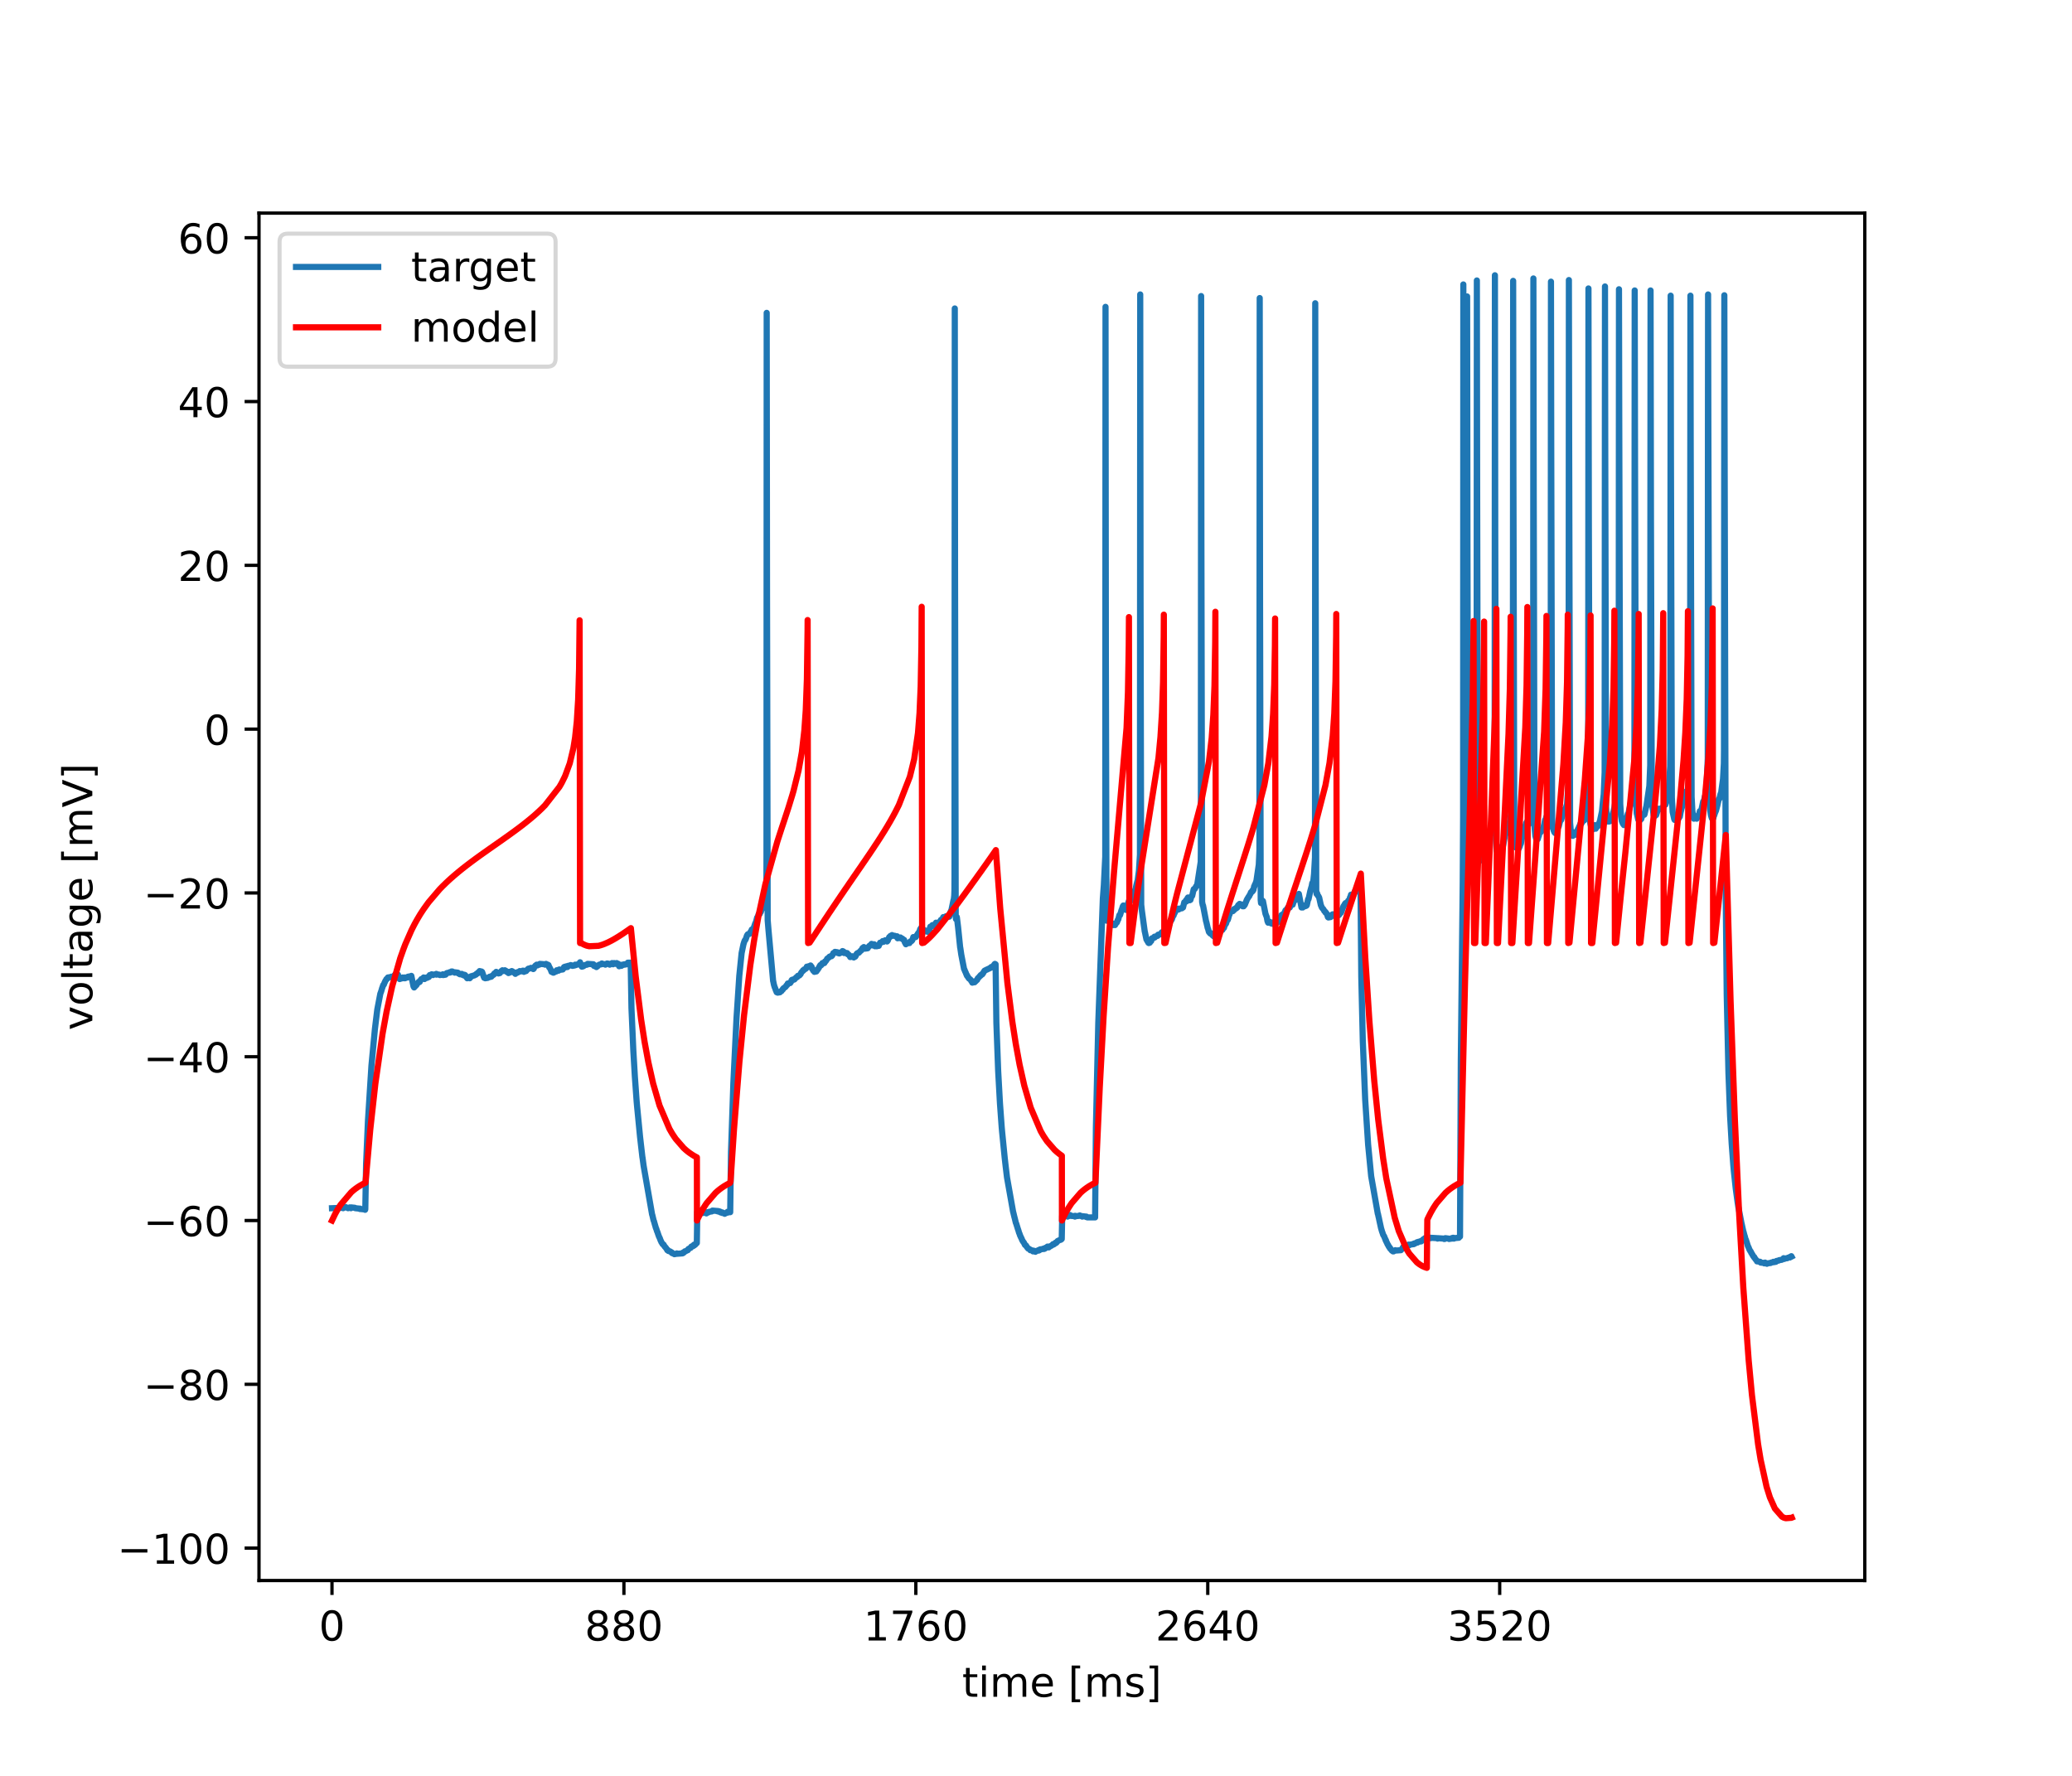 <?xml version="1.0" encoding="utf-8" standalone="no"?>
<!DOCTYPE svg PUBLIC "-//W3C//DTD SVG 1.1//EN"
  "http://www.w3.org/Graphics/SVG/1.1/DTD/svg11.dtd">
<!-- Created with matplotlib (https://matplotlib.org/) -->
<svg height="432pt" version="1.1" viewBox="0 0 504 432" width="504pt" xmlns="http://www.w3.org/2000/svg" xmlns:xlink="http://www.w3.org/1999/xlink">
 <defs>
  <style type="text/css">
*{stroke-linecap:butt;stroke-linejoin:round;}
  </style>
 </defs>
 <g id="figure_1">
  <g id="patch_1">
   <path d="M 0 432 
L 504 432 
L 504 0 
L 0 0 
z
" style="fill:#ffffff;"/>
  </g>
  <g id="axes_1">
   <g id="patch_2">
    <path d="M 63 384.48 
L 453.6 384.48 
L 453.6 51.84 
L 63 51.84 
z
" style="fill:#ffffff;"/>
   </g>
   <g id="matplotlib.axis_1">
    <g id="xtick_1">
     <g id="line2d_1">
      <defs>
       <path d="M 0 0 
L 0 3.5 
" id="m6b53b926ab" style="stroke:#000000;stroke-width:0.8;"/>
      </defs>
      <g>
       <use style="stroke:#000000;stroke-width:0.8;" x="80.755" xlink:href="#m6b53b926ab" y="384.48"/>
      </g>
     </g>
     <g id="text_1">
      <!-- 0 -->
      <defs>
       <path d="M 31.781 66.406 
Q 24.172 66.406 20.328 58.906 
Q 16.5 51.422 16.5 36.375 
Q 16.5 21.391 20.328 13.891 
Q 24.172 6.391 31.781 6.391 
Q 39.453 6.391 43.281 13.891 
Q 47.125 21.391 47.125 36.375 
Q 47.125 51.422 43.281 58.906 
Q 39.453 66.406 31.781 66.406 
z
M 31.781 74.219 
Q 44.047 74.219 50.516 64.516 
Q 56.984 54.828 56.984 36.375 
Q 56.984 17.969 50.516 8.266 
Q 44.047 -1.422 31.781 -1.422 
Q 19.531 -1.422 13.062 8.266 
Q 6.594 17.969 6.594 36.375 
Q 6.594 54.828 13.062 64.516 
Q 19.531 74.219 31.781 74.219 
z
" id="DejaVuSans-48"/>
      </defs>
      <g transform="translate(77.573 399.078)scale(0.1 -0.1)">
       <use xlink:href="#DejaVuSans-48"/>
      </g>
     </g>
    </g>
    <g id="xtick_2">
     <g id="line2d_2">
      <g>
       <use style="stroke:#000000;stroke-width:0.8;" x="151.763" xlink:href="#m6b53b926ab" y="384.48"/>
      </g>
     </g>
     <g id="text_2">
      <!-- 880 -->
      <defs>
       <path d="M 31.781 34.625 
Q 24.75 34.625 20.719 30.859 
Q 16.703 27.094 16.703 20.516 
Q 16.703 13.922 20.719 10.156 
Q 24.75 6.391 31.781 6.391 
Q 38.812 6.391 42.859 10.172 
Q 46.922 13.969 46.922 20.516 
Q 46.922 27.094 42.891 30.859 
Q 38.875 34.625 31.781 34.625 
z
M 21.922 38.812 
Q 15.578 40.375 12.031 44.719 
Q 8.5 49.078 8.5 55.328 
Q 8.5 64.062 14.719 69.141 
Q 20.953 74.219 31.781 74.219 
Q 42.672 74.219 48.875 69.141 
Q 55.078 64.062 55.078 55.328 
Q 55.078 49.078 51.531 44.719 
Q 48 40.375 41.703 38.812 
Q 48.828 37.156 52.797 32.312 
Q 56.781 27.484 56.781 20.516 
Q 56.781 9.906 50.312 4.234 
Q 43.844 -1.422 31.781 -1.422 
Q 19.734 -1.422 13.25 4.234 
Q 6.781 9.906 6.781 20.516 
Q 6.781 27.484 10.781 32.312 
Q 14.797 37.156 21.922 38.812 
z
M 18.312 54.391 
Q 18.312 48.734 21.844 45.562 
Q 25.391 42.391 31.781 42.391 
Q 38.141 42.391 41.719 45.562 
Q 45.312 48.734 45.312 54.391 
Q 45.312 60.062 41.719 63.234 
Q 38.141 66.406 31.781 66.406 
Q 25.391 66.406 21.844 63.234 
Q 18.312 60.062 18.312 54.391 
z
" id="DejaVuSans-56"/>
      </defs>
      <g transform="translate(142.219 399.078)scale(0.1 -0.1)">
       <use xlink:href="#DejaVuSans-56"/>
       <use x="63.623" xlink:href="#DejaVuSans-56"/>
       <use x="127.246" xlink:href="#DejaVuSans-48"/>
      </g>
     </g>
    </g>
    <g id="xtick_3">
     <g id="line2d_3">
      <g>
       <use style="stroke:#000000;stroke-width:0.8;" x="222.772" xlink:href="#m6b53b926ab" y="384.48"/>
      </g>
     </g>
     <g id="text_3">
      <!-- 1760 -->
      <defs>
       <path d="M 12.406 8.297 
L 28.516 8.297 
L 28.516 63.922 
L 10.984 60.406 
L 10.984 69.391 
L 28.422 72.906 
L 38.281 72.906 
L 38.281 8.297 
L 54.391 8.297 
L 54.391 0 
L 12.406 0 
z
" id="DejaVuSans-49"/>
       <path d="M 8.203 72.906 
L 55.078 72.906 
L 55.078 68.703 
L 28.609 0 
L 18.312 0 
L 43.219 64.594 
L 8.203 64.594 
z
" id="DejaVuSans-55"/>
       <path d="M 33.016 40.375 
Q 26.375 40.375 22.484 35.828 
Q 18.609 31.297 18.609 23.391 
Q 18.609 15.531 22.484 10.953 
Q 26.375 6.391 33.016 6.391 
Q 39.656 6.391 43.531 10.953 
Q 47.406 15.531 47.406 23.391 
Q 47.406 31.297 43.531 35.828 
Q 39.656 40.375 33.016 40.375 
z
M 52.594 71.297 
L 52.594 62.312 
Q 48.875 64.062 45.094 64.984 
Q 41.312 65.922 37.594 65.922 
Q 27.828 65.922 22.672 59.328 
Q 17.531 52.734 16.797 39.406 
Q 19.672 43.656 24.016 45.922 
Q 28.375 48.188 33.594 48.188 
Q 44.578 48.188 50.953 41.516 
Q 57.328 34.859 57.328 23.391 
Q 57.328 12.156 50.688 5.359 
Q 44.047 -1.422 33.016 -1.422 
Q 20.359 -1.422 13.672 8.266 
Q 6.984 17.969 6.984 36.375 
Q 6.984 53.656 15.188 63.938 
Q 23.391 74.219 37.203 74.219 
Q 40.922 74.219 44.703 73.484 
Q 48.484 72.75 52.594 71.297 
z
" id="DejaVuSans-54"/>
      </defs>
      <g transform="translate(210.047 399.078)scale(0.1 -0.1)">
       <use xlink:href="#DejaVuSans-49"/>
       <use x="63.623" xlink:href="#DejaVuSans-55"/>
       <use x="127.246" xlink:href="#DejaVuSans-54"/>
       <use x="190.869" xlink:href="#DejaVuSans-48"/>
      </g>
     </g>
    </g>
    <g id="xtick_4">
     <g id="line2d_4">
      <g>
       <use style="stroke:#000000;stroke-width:0.8;" x="293.78" xlink:href="#m6b53b926ab" y="384.48"/>
      </g>
     </g>
     <g id="text_4">
      <!-- 2640 -->
      <defs>
       <path d="M 19.188 8.297 
L 53.609 8.297 
L 53.609 0 
L 7.328 0 
L 7.328 8.297 
Q 12.938 14.109 22.625 23.891 
Q 32.328 33.688 34.812 36.531 
Q 39.547 41.844 41.422 45.531 
Q 43.312 49.219 43.312 52.781 
Q 43.312 58.594 39.234 62.25 
Q 35.156 65.922 28.609 65.922 
Q 23.969 65.922 18.812 64.312 
Q 13.672 62.703 7.812 59.422 
L 7.812 69.391 
Q 13.766 71.781 18.938 73 
Q 24.125 74.219 28.422 74.219 
Q 39.75 74.219 46.484 68.547 
Q 53.219 62.891 53.219 53.422 
Q 53.219 48.922 51.531 44.891 
Q 49.859 40.875 45.406 35.406 
Q 44.188 33.984 37.641 27.219 
Q 31.109 20.453 19.188 8.297 
z
" id="DejaVuSans-50"/>
       <path d="M 37.797 64.312 
L 12.891 25.391 
L 37.797 25.391 
z
M 35.203 72.906 
L 47.609 72.906 
L 47.609 25.391 
L 58.016 25.391 
L 58.016 17.188 
L 47.609 17.188 
L 47.609 0 
L 37.797 0 
L 37.797 17.188 
L 4.891 17.188 
L 4.891 26.703 
z
" id="DejaVuSans-52"/>
      </defs>
      <g transform="translate(281.055 399.078)scale(0.1 -0.1)">
       <use xlink:href="#DejaVuSans-50"/>
       <use x="63.623" xlink:href="#DejaVuSans-54"/>
       <use x="127.246" xlink:href="#DejaVuSans-52"/>
       <use x="190.869" xlink:href="#DejaVuSans-48"/>
      </g>
     </g>
    </g>
    <g id="xtick_5">
     <g id="line2d_5">
      <g>
       <use style="stroke:#000000;stroke-width:0.8;" x="364.789" xlink:href="#m6b53b926ab" y="384.48"/>
      </g>
     </g>
     <g id="text_5">
      <!-- 3520 -->
      <defs>
       <path d="M 40.578 39.312 
Q 47.656 37.797 51.625 33 
Q 55.609 28.219 55.609 21.188 
Q 55.609 10.406 48.188 4.484 
Q 40.766 -1.422 27.094 -1.422 
Q 22.516 -1.422 17.656 -0.516 
Q 12.797 0.391 7.625 2.203 
L 7.625 11.719 
Q 11.719 9.328 16.594 8.109 
Q 21.484 6.891 26.812 6.891 
Q 36.078 6.891 40.938 10.547 
Q 45.797 14.203 45.797 21.188 
Q 45.797 27.641 41.281 31.266 
Q 36.766 34.906 28.719 34.906 
L 20.219 34.906 
L 20.219 43.016 
L 29.109 43.016 
Q 36.375 43.016 40.234 45.922 
Q 44.094 48.828 44.094 54.297 
Q 44.094 59.906 40.109 62.906 
Q 36.141 65.922 28.719 65.922 
Q 24.656 65.922 20.016 65.031 
Q 15.375 64.156 9.812 62.312 
L 9.812 71.094 
Q 15.438 72.656 20.344 73.438 
Q 25.25 74.219 29.594 74.219 
Q 40.828 74.219 47.359 69.109 
Q 53.906 64.016 53.906 55.328 
Q 53.906 49.266 50.438 45.094 
Q 46.969 40.922 40.578 39.312 
z
" id="DejaVuSans-51"/>
       <path d="M 10.797 72.906 
L 49.516 72.906 
L 49.516 64.594 
L 19.828 64.594 
L 19.828 46.734 
Q 21.969 47.469 24.109 47.828 
Q 26.266 48.188 28.422 48.188 
Q 40.625 48.188 47.75 41.5 
Q 54.891 34.812 54.891 23.391 
Q 54.891 11.625 47.562 5.094 
Q 40.234 -1.422 26.906 -1.422 
Q 22.312 -1.422 17.547 -0.641 
Q 12.797 0.141 7.719 1.703 
L 7.719 11.625 
Q 12.109 9.234 16.797 8.062 
Q 21.484 6.891 26.703 6.891 
Q 35.156 6.891 40.078 11.328 
Q 45.016 15.766 45.016 23.391 
Q 45.016 31 40.078 35.438 
Q 35.156 39.891 26.703 39.891 
Q 22.75 39.891 18.812 39.016 
Q 14.891 38.141 10.797 36.281 
z
" id="DejaVuSans-53"/>
      </defs>
      <g transform="translate(352.064 399.078)scale(0.1 -0.1)">
       <use xlink:href="#DejaVuSans-51"/>
       <use x="63.623" xlink:href="#DejaVuSans-53"/>
       <use x="127.246" xlink:href="#DejaVuSans-50"/>
       <use x="190.869" xlink:href="#DejaVuSans-48"/>
      </g>
     </g>
    </g>
    <g id="text_6">
     <!-- time [ms] -->
     <defs>
      <path d="M 18.312 70.219 
L 18.312 54.688 
L 36.812 54.688 
L 36.812 47.703 
L 18.312 47.703 
L 18.312 18.016 
Q 18.312 11.328 20.141 9.422 
Q 21.969 7.516 27.594 7.516 
L 36.812 7.516 
L 36.812 0 
L 27.594 0 
Q 17.188 0 13.234 3.875 
Q 9.281 7.766 9.281 18.016 
L 9.281 47.703 
L 2.688 47.703 
L 2.688 54.688 
L 9.281 54.688 
L 9.281 70.219 
z
" id="DejaVuSans-116"/>
      <path d="M 9.422 54.688 
L 18.406 54.688 
L 18.406 0 
L 9.422 0 
z
M 9.422 75.984 
L 18.406 75.984 
L 18.406 64.594 
L 9.422 64.594 
z
" id="DejaVuSans-105"/>
      <path d="M 52 44.188 
Q 55.375 50.25 60.062 53.125 
Q 64.75 56 71.094 56 
Q 79.641 56 84.281 50.016 
Q 88.922 44.047 88.922 33.016 
L 88.922 0 
L 79.891 0 
L 79.891 32.719 
Q 79.891 40.578 77.094 44.375 
Q 74.312 48.188 68.609 48.188 
Q 61.625 48.188 57.562 43.547 
Q 53.516 38.922 53.516 30.906 
L 53.516 0 
L 44.484 0 
L 44.484 32.719 
Q 44.484 40.625 41.703 44.406 
Q 38.922 48.188 33.109 48.188 
Q 26.219 48.188 22.156 43.531 
Q 18.109 38.875 18.109 30.906 
L 18.109 0 
L 9.078 0 
L 9.078 54.688 
L 18.109 54.688 
L 18.109 46.188 
Q 21.188 51.219 25.484 53.609 
Q 29.781 56 35.688 56 
Q 41.656 56 45.828 52.969 
Q 50 49.953 52 44.188 
z
" id="DejaVuSans-109"/>
      <path d="M 56.203 29.594 
L 56.203 25.203 
L 14.891 25.203 
Q 15.484 15.922 20.484 11.062 
Q 25.484 6.203 34.422 6.203 
Q 39.594 6.203 44.453 7.469 
Q 49.312 8.734 54.109 11.281 
L 54.109 2.781 
Q 49.266 0.734 44.188 -0.344 
Q 39.109 -1.422 33.891 -1.422 
Q 20.797 -1.422 13.156 6.188 
Q 5.516 13.812 5.516 26.812 
Q 5.516 40.234 12.766 48.109 
Q 20.016 56 32.328 56 
Q 43.359 56 49.781 48.891 
Q 56.203 41.797 56.203 29.594 
z
M 47.219 32.234 
Q 47.125 39.594 43.094 43.984 
Q 39.062 48.391 32.422 48.391 
Q 24.906 48.391 20.391 44.141 
Q 15.875 39.891 15.188 32.172 
z
" id="DejaVuSans-101"/>
      <path id="DejaVuSans-32"/>
      <path d="M 8.594 75.984 
L 29.297 75.984 
L 29.297 69 
L 17.578 69 
L 17.578 -6.203 
L 29.297 -6.203 
L 29.297 -13.188 
L 8.594 -13.188 
z
" id="DejaVuSans-91"/>
      <path d="M 44.281 53.078 
L 44.281 44.578 
Q 40.484 46.531 36.375 47.5 
Q 32.281 48.484 27.875 48.484 
Q 21.188 48.484 17.844 46.438 
Q 14.5 44.391 14.5 40.281 
Q 14.5 37.156 16.891 35.375 
Q 19.281 33.594 26.516 31.984 
L 29.594 31.297 
Q 39.156 29.25 43.188 25.516 
Q 47.219 21.781 47.219 15.094 
Q 47.219 7.469 41.188 3.016 
Q 35.156 -1.422 24.609 -1.422 
Q 20.219 -1.422 15.453 -0.562 
Q 10.688 0.297 5.422 2 
L 5.422 11.281 
Q 10.406 8.688 15.234 7.391 
Q 20.062 6.109 24.812 6.109 
Q 31.156 6.109 34.562 8.281 
Q 37.984 10.453 37.984 14.406 
Q 37.984 18.062 35.516 20.016 
Q 33.062 21.969 24.703 23.781 
L 21.578 24.516 
Q 13.234 26.266 9.516 29.906 
Q 5.812 33.547 5.812 39.891 
Q 5.812 47.609 11.281 51.797 
Q 16.75 56 26.812 56 
Q 31.781 56 36.172 55.266 
Q 40.578 54.547 44.281 53.078 
z
" id="DejaVuSans-115"/>
      <path d="M 30.422 75.984 
L 30.422 -13.188 
L 9.719 -13.188 
L 9.719 -6.203 
L 21.391 -6.203 
L 21.391 69 
L 9.719 69 
L 9.719 75.984 
z
" id="DejaVuSans-93"/>
     </defs>
     <g transform="translate(234.038 412.757)scale(0.1 -0.1)">
      <use xlink:href="#DejaVuSans-116"/>
      <use x="39.209" xlink:href="#DejaVuSans-105"/>
      <use x="66.992" xlink:href="#DejaVuSans-109"/>
      <use x="164.404" xlink:href="#DejaVuSans-101"/>
      <use x="225.928" xlink:href="#DejaVuSans-32"/>
      <use x="257.715" xlink:href="#DejaVuSans-91"/>
      <use x="296.729" xlink:href="#DejaVuSans-109"/>
      <use x="394.141" xlink:href="#DejaVuSans-115"/>
      <use x="446.24" xlink:href="#DejaVuSans-93"/>
     </g>
    </g>
   </g>
   <g id="matplotlib.axis_2">
    <g id="ytick_1">
     <g id="line2d_6">
      <defs>
       <path d="M 0 0 
L -3.5 0 
" id="m7cd31db811" style="stroke:#000000;stroke-width:0.8;"/>
      </defs>
      <g>
       <use style="stroke:#000000;stroke-width:0.8;" x="63" xlink:href="#m7cd31db811" y="376.592"/>
      </g>
     </g>
     <g id="text_7">
      <!-- −100 -->
      <defs>
       <path d="M 10.594 35.5 
L 73.188 35.5 
L 73.188 27.203 
L 10.594 27.203 
z
" id="DejaVuSans-8722"/>
      </defs>
      <g transform="translate(28.533 380.391)scale(0.1 -0.1)">
       <use xlink:href="#DejaVuSans-8722"/>
       <use x="83.789" xlink:href="#DejaVuSans-49"/>
       <use x="147.412" xlink:href="#DejaVuSans-48"/>
       <use x="211.035" xlink:href="#DejaVuSans-48"/>
      </g>
     </g>
    </g>
    <g id="ytick_2">
     <g id="line2d_7">
      <g>
       <use style="stroke:#000000;stroke-width:0.8;" x="63" xlink:href="#m7cd31db811" y="336.747"/>
      </g>
     </g>
     <g id="text_8">
      <!-- −80 -->
      <g transform="translate(34.895 340.546)scale(0.1 -0.1)">
       <use xlink:href="#DejaVuSans-8722"/>
       <use x="83.789" xlink:href="#DejaVuSans-56"/>
       <use x="147.412" xlink:href="#DejaVuSans-48"/>
      </g>
     </g>
    </g>
    <g id="ytick_3">
     <g id="line2d_8">
      <g>
       <use style="stroke:#000000;stroke-width:0.8;" x="63" xlink:href="#m7cd31db811" y="296.903"/>
      </g>
     </g>
     <g id="text_9">
      <!-- −60 -->
      <g transform="translate(34.895 300.702)scale(0.1 -0.1)">
       <use xlink:href="#DejaVuSans-8722"/>
       <use x="83.789" xlink:href="#DejaVuSans-54"/>
       <use x="147.412" xlink:href="#DejaVuSans-48"/>
      </g>
     </g>
    </g>
    <g id="ytick_4">
     <g id="line2d_9">
      <g>
       <use style="stroke:#000000;stroke-width:0.8;" x="63" xlink:href="#m7cd31db811" y="257.058"/>
      </g>
     </g>
     <g id="text_10">
      <!-- −40 -->
      <g transform="translate(34.895 260.857)scale(0.1 -0.1)">
       <use xlink:href="#DejaVuSans-8722"/>
       <use x="83.789" xlink:href="#DejaVuSans-52"/>
       <use x="147.412" xlink:href="#DejaVuSans-48"/>
      </g>
     </g>
    </g>
    <g id="ytick_5">
     <g id="line2d_10">
      <g>
       <use style="stroke:#000000;stroke-width:0.8;" x="63" xlink:href="#m7cd31db811" y="217.214"/>
      </g>
     </g>
     <g id="text_11">
      <!-- −20 -->
      <g transform="translate(34.895 221.013)scale(0.1 -0.1)">
       <use xlink:href="#DejaVuSans-8722"/>
       <use x="83.789" xlink:href="#DejaVuSans-50"/>
       <use x="147.412" xlink:href="#DejaVuSans-48"/>
      </g>
     </g>
    </g>
    <g id="ytick_6">
     <g id="line2d_11">
      <g>
       <use style="stroke:#000000;stroke-width:0.8;" x="63" xlink:href="#m7cd31db811" y="177.369"/>
      </g>
     </g>
     <g id="text_12">
      <!-- 0 -->
      <g transform="translate(49.638 181.168)scale(0.1 -0.1)">
       <use xlink:href="#DejaVuSans-48"/>
      </g>
     </g>
    </g>
    <g id="ytick_7">
     <g id="line2d_12">
      <g>
       <use style="stroke:#000000;stroke-width:0.8;" x="63" xlink:href="#m7cd31db811" y="137.525"/>
      </g>
     </g>
     <g id="text_13">
      <!-- 20 -->
      <g transform="translate(43.275 141.324)scale(0.1 -0.1)">
       <use xlink:href="#DejaVuSans-50"/>
       <use x="63.623" xlink:href="#DejaVuSans-48"/>
      </g>
     </g>
    </g>
    <g id="ytick_8">
     <g id="line2d_13">
      <g>
       <use style="stroke:#000000;stroke-width:0.8;" x="63" xlink:href="#m7cd31db811" y="97.68"/>
      </g>
     </g>
     <g id="text_14">
      <!-- 40 -->
      <g transform="translate(43.275 101.479)scale(0.1 -0.1)">
       <use xlink:href="#DejaVuSans-52"/>
       <use x="63.623" xlink:href="#DejaVuSans-48"/>
      </g>
     </g>
    </g>
    <g id="ytick_9">
     <g id="line2d_14">
      <g>
       <use style="stroke:#000000;stroke-width:0.8;" x="63" xlink:href="#m7cd31db811" y="57.835"/>
      </g>
     </g>
     <g id="text_15">
      <!-- 60 -->
      <g transform="translate(43.275 61.635)scale(0.1 -0.1)">
       <use xlink:href="#DejaVuSans-54"/>
       <use x="63.623" xlink:href="#DejaVuSans-48"/>
      </g>
     </g>
    </g>
    <g id="text_16">
     <!-- voltage [mV] -->
     <defs>
      <path d="M 2.984 54.688 
L 12.5 54.688 
L 29.594 8.797 
L 46.688 54.688 
L 56.203 54.688 
L 35.688 0 
L 23.484 0 
z
" id="DejaVuSans-118"/>
      <path d="M 30.609 48.391 
Q 23.391 48.391 19.188 42.75 
Q 14.984 37.109 14.984 27.297 
Q 14.984 17.484 19.156 11.844 
Q 23.344 6.203 30.609 6.203 
Q 37.797 6.203 41.984 11.859 
Q 46.188 17.531 46.188 27.297 
Q 46.188 37.016 41.984 42.703 
Q 37.797 48.391 30.609 48.391 
z
M 30.609 56 
Q 42.328 56 49.016 48.375 
Q 55.719 40.766 55.719 27.297 
Q 55.719 13.875 49.016 6.219 
Q 42.328 -1.422 30.609 -1.422 
Q 18.844 -1.422 12.172 6.219 
Q 5.516 13.875 5.516 27.297 
Q 5.516 40.766 12.172 48.375 
Q 18.844 56 30.609 56 
z
" id="DejaVuSans-111"/>
      <path d="M 9.422 75.984 
L 18.406 75.984 
L 18.406 0 
L 9.422 0 
z
" id="DejaVuSans-108"/>
      <path d="M 34.281 27.484 
Q 23.391 27.484 19.188 25 
Q 14.984 22.516 14.984 16.5 
Q 14.984 11.719 18.141 8.906 
Q 21.297 6.109 26.703 6.109 
Q 34.188 6.109 38.703 11.406 
Q 43.219 16.703 43.219 25.484 
L 43.219 27.484 
z
M 52.203 31.203 
L 52.203 0 
L 43.219 0 
L 43.219 8.297 
Q 40.141 3.328 35.547 0.953 
Q 30.953 -1.422 24.312 -1.422 
Q 15.922 -1.422 10.953 3.297 
Q 6 8.016 6 15.922 
Q 6 25.141 12.172 29.828 
Q 18.359 34.516 30.609 34.516 
L 43.219 34.516 
L 43.219 35.406 
Q 43.219 41.609 39.141 45 
Q 35.062 48.391 27.688 48.391 
Q 23 48.391 18.547 47.266 
Q 14.109 46.141 10.016 43.891 
L 10.016 52.203 
Q 14.938 54.109 19.578 55.047 
Q 24.219 56 28.609 56 
Q 40.484 56 46.344 49.844 
Q 52.203 43.703 52.203 31.203 
z
" id="DejaVuSans-97"/>
      <path d="M 45.406 27.984 
Q 45.406 37.75 41.375 43.109 
Q 37.359 48.484 30.078 48.484 
Q 22.859 48.484 18.828 43.109 
Q 14.797 37.75 14.797 27.984 
Q 14.797 18.266 18.828 12.891 
Q 22.859 7.516 30.078 7.516 
Q 37.359 7.516 41.375 12.891 
Q 45.406 18.266 45.406 27.984 
z
M 54.391 6.781 
Q 54.391 -7.172 48.188 -13.984 
Q 42 -20.797 29.203 -20.797 
Q 24.469 -20.797 20.266 -20.094 
Q 16.062 -19.391 12.109 -17.922 
L 12.109 -9.188 
Q 16.062 -11.328 19.922 -12.344 
Q 23.781 -13.375 27.781 -13.375 
Q 36.625 -13.375 41.016 -8.766 
Q 45.406 -4.156 45.406 5.172 
L 45.406 9.625 
Q 42.625 4.781 38.281 2.391 
Q 33.938 0 27.875 0 
Q 17.828 0 11.672 7.656 
Q 5.516 15.328 5.516 27.984 
Q 5.516 40.672 11.672 48.328 
Q 17.828 56 27.875 56 
Q 33.938 56 38.281 53.609 
Q 42.625 51.219 45.406 46.391 
L 45.406 54.688 
L 54.391 54.688 
z
" id="DejaVuSans-103"/>
      <path d="M 28.609 0 
L 0.781 72.906 
L 11.078 72.906 
L 34.188 11.531 
L 57.328 72.906 
L 67.578 72.906 
L 39.797 0 
z
" id="DejaVuSans-86"/>
     </defs>
     <g transform="translate(22.453 250.624)rotate(-90)scale(0.1 -0.1)">
      <use xlink:href="#DejaVuSans-118"/>
      <use x="59.18" xlink:href="#DejaVuSans-111"/>
      <use x="120.361" xlink:href="#DejaVuSans-108"/>
      <use x="148.145" xlink:href="#DejaVuSans-116"/>
      <use x="187.354" xlink:href="#DejaVuSans-97"/>
      <use x="248.633" xlink:href="#DejaVuSans-103"/>
      <use x="312.109" xlink:href="#DejaVuSans-101"/>
      <use x="373.633" xlink:href="#DejaVuSans-32"/>
      <use x="405.42" xlink:href="#DejaVuSans-91"/>
      <use x="444.434" xlink:href="#DejaVuSans-109"/>
      <use x="541.846" xlink:href="#DejaVuSans-86"/>
      <use x="610.254" xlink:href="#DejaVuSans-93"/>
     </g>
    </g>
   </g>
   <g id="line2d_15">
    <path clip-path="url(#p37ede1d070)" d="M 80.755 293.907 
L 83.385 293.809 
L 83.417 293.712 
L 83.466 293.907 
L 83.482 293.809 
L 83.966 293.712 
L 84.063 293.615 
L 84.176 293.712 
L 84.547 293.809 
L 84.66 293.907 
L 84.967 293.809 
L 85.08 293.712 
L 85.338 293.809 
L 85.354 293.907 
L 85.402 293.712 
L 85.419 293.712 
L 86.322 293.809 
L 86.435 293.907 
L 87.42 294.004 
L 87.533 294.101 
L 87.581 294.004 
L 87.629 294.101 
L 88.695 294.198 
L 88.808 294.296 
L 88.856 294.198 
L 89.05 283.109 
L 89.502 272.7 
L 90.357 259.179 
L 91.196 250.327 
L 91.454 248.187 
L 91.777 245.56 
L 92.503 241.766 
L 92.536 241.669 
L 92.713 241.183 
L 92.745 241.085 
L 92.971 240.307 
L 93.02 240.21 
L 93.213 239.626 
L 93.359 239.529 
L 93.536 239.043 
L 93.601 238.945 
L 93.762 238.556 
L 93.859 238.459 
L 94.004 238.167 
L 94.214 238.07 
L 94.359 237.778 
L 95.134 237.681 
L 95.182 237.583 
L 95.231 237.681 
L 95.844 237.583 
L 95.989 237.194 
L 96.054 237.292 
L 96.086 237.194 
L 96.393 237.097 
L 96.506 237 
L 96.796 237.097 
L 97.006 237.778 
L 97.07 237.875 
L 97.216 238.167 
L 97.393 238.07 
L 97.425 237.972 
L 97.49 238.07 
L 97.845 237.972 
L 97.974 237.778 
L 98.265 237.875 
L 98.297 237.972 
L 98.345 237.875 
L 98.458 237.778 
L 98.507 237.875 
L 98.539 237.972 
L 98.571 237.778 
L 98.603 237.875 
L 99.12 237.778 
L 99.249 237.583 
L 99.959 237.486 
L 100.056 237.389 
L 100.572 239.918 
L 100.621 240.015 
L 100.734 240.21 
L 100.863 240.015 
L 101.024 239.918 
L 101.153 239.723 
L 101.299 239.626 
L 101.444 239.334 
L 101.557 239.237 
L 101.686 239.043 
L 101.831 238.945 
L 101.847 238.848 
L 101.928 238.945 
L 102.106 238.848 
L 102.267 238.459 
L 102.364 238.362 
L 102.493 238.167 
L 102.993 238.07 
L 103.058 237.778 
L 103.106 237.875 
L 103.251 238.167 
L 103.38 237.972 
L 103.687 237.875 
L 103.784 237.778 
L 103.881 237.875 
L 103.994 237.778 
L 104.091 237.681 
L 104.187 237.583 
L 104.3 237.681 
L 104.381 237.583 
L 104.526 237.194 
L 104.575 237.292 
L 104.623 237.194 
L 104.897 237.097 
L 105.01 237 
L 105.236 237.097 
L 105.317 237.194 
L 105.333 237.097 
L 106.108 237 
L 106.124 236.902 
L 106.172 237.097 
L 106.205 237 
L 106.882 237.097 
L 106.995 237.194 
L 107.705 237.097 
L 107.738 237 
L 107.786 237.194 
L 108.383 237.097 
L 108.512 236.902 
L 108.577 236.805 
L 108.69 236.708 
L 109.255 236.611 
L 109.335 236.513 
L 109.352 236.611 
L 109.691 236.513 
L 109.82 236.319 
L 109.916 236.416 
L 110.013 236.319 
L 110.126 236.416 
L 110.53 236.513 
L 110.61 236.611 
L 110.627 236.513 
L 111.369 236.611 
L 111.498 236.805 
L 111.837 236.902 
L 111.853 237 
L 111.934 236.902 
L 112.256 237 
L 112.321 236.902 
L 112.369 237.097 
L 112.821 237.194 
L 112.837 237.292 
L 112.87 237.097 
L 112.902 237.097 
L 113.144 237.194 
L 113.289 237.486 
L 113.37 237.583 
L 113.499 237.778 
L 113.596 237.875 
L 113.644 237.972 
L 113.693 237.875 
L 113.79 237.778 
L 113.87 237.681 
L 113.886 237.778 
L 114.161 237.875 
L 114.258 237.972 
L 114.387 237.681 
L 114.419 237.778 
L 114.484 237.681 
L 114.58 237.486 
L 114.597 237.583 
L 114.806 237.486 
L 114.919 237.389 
L 115.355 237.292 
L 115.468 237.194 
L 115.759 237.097 
L 115.888 236.902 
L 116.162 236.805 
L 116.259 236.611 
L 116.275 236.708 
L 116.356 236.611 
L 116.469 236.513 
L 116.533 236.416 
L 116.662 236.221 
L 117.017 236.319 
L 117.033 236.416 
L 117.114 236.319 
L 117.259 236.416 
L 117.437 236.902 
L 117.469 237 
L 117.663 237.583 
L 117.711 237.681 
L 117.792 237.875 
L 117.824 237.778 
L 117.921 237.875 
L 118.034 237.972 
L 118.647 237.875 
L 118.76 237.778 
L 119.051 237.681 
L 119.131 237.583 
L 119.148 237.681 
L 119.519 237.583 
L 119.648 237.389 
L 119.809 237.292 
L 119.922 237.194 
L 120.1 237.097 
L 120.245 236.805 
L 120.439 236.708 
L 120.552 236.611 
L 120.665 236.513 
L 120.697 236.416 
L 120.745 236.611 
L 121.116 236.708 
L 121.229 236.805 
L 121.601 236.708 
L 121.73 236.513 
L 121.81 236.416 
L 121.939 236.221 
L 122.117 236.124 
L 122.214 236.027 
L 122.343 236.221 
L 122.779 236.124 
L 122.811 236.027 
L 122.875 236.124 
L 122.924 236.221 
L 122.972 236.124 
L 123.134 236.221 
L 123.263 236.416 
L 123.553 236.513 
L 123.682 236.708 
L 123.828 236.416 
L 123.924 236.513 
L 123.941 236.611 
L 124.005 236.416 
L 124.36 236.319 
L 124.473 236.221 
L 124.683 236.319 
L 124.812 236.513 
L 125.216 236.611 
L 125.329 236.805 
L 125.361 236.902 
L 125.441 236.708 
L 125.764 236.611 
L 125.78 236.513 
L 125.861 236.611 
L 126.039 236.513 
L 126.152 236.416 
L 126.329 236.319 
L 126.426 236.221 
L 126.539 236.319 
L 127.136 236.221 
L 127.152 236.124 
L 127.233 236.221 
L 127.249 236.319 
L 127.297 236.124 
L 127.314 236.124 
L 127.394 236.221 
L 127.443 236.416 
L 127.507 236.319 
L 127.523 236.221 
L 127.604 236.319 
L 127.975 236.221 
L 128.104 236.027 
L 128.217 235.93 
L 128.33 235.832 
L 128.411 235.735 
L 128.524 235.638 
L 129.089 235.541 
L 129.137 235.443 
L 129.186 235.541 
L 129.605 235.638 
L 129.718 235.735 
L 129.831 235.638 
L 130.009 235.151 
L 130.138 235.054 
L 130.267 234.86 
L 130.525 234.762 
L 130.541 234.665 
L 130.59 234.86 
L 130.622 234.762 
L 130.67 234.86 
L 130.719 234.762 
L 131.074 234.665 
L 131.138 234.568 
L 131.171 234.665 
L 131.203 234.568 
L 131.316 234.471 
L 132.478 234.568 
L 132.591 234.665 
L 132.768 234.568 
L 132.817 234.471 
L 132.865 234.568 
L 133.269 234.665 
L 133.382 234.762 
L 133.414 234.762 
L 133.559 235.249 
L 133.591 235.151 
L 133.607 235.346 
L 133.624 235.346 
L 133.737 235.443 
L 133.785 235.541 
L 133.93 235.832 
L 133.979 235.93 
L 134.156 236.416 
L 134.269 236.319 
L 134.431 236.416 
L 134.56 236.611 
L 134.624 236.513 
L 134.656 236.611 
L 134.818 236.513 
L 134.931 236.416 
L 135.302 236.319 
L 135.415 236.027 
L 135.431 236.124 
L 135.818 236.027 
L 135.835 235.93 
L 135.867 236.124 
L 135.915 236.027 
L 136.044 235.93 
L 136.06 235.832 
L 136.141 235.93 
L 136.884 235.832 
L 137.029 235.541 
L 137.158 235.443 
L 137.206 235.249 
L 137.255 235.443 
L 137.368 235.346 
L 137.432 235.151 
L 137.465 235.346 
L 137.69 235.249 
L 137.82 235.054 
L 137.916 235.151 
L 138.013 235.249 
L 138.158 234.957 
L 138.707 234.86 
L 138.82 234.762 
L 139.127 234.86 
L 139.24 234.957 
L 139.772 234.86 
L 139.901 234.665 
L 139.998 234.762 
L 140.095 234.665 
L 140.111 234.762 
L 140.192 234.665 
L 140.757 234.568 
L 140.886 234.373 
L 140.967 234.276 
L 141.096 234.081 
L 141.322 234.86 
L 141.402 234.957 
L 141.531 235.151 
L 141.903 235.054 
L 142.016 234.957 
L 142.145 234.86 
L 142.258 234.762 
L 142.806 234.665 
L 142.935 234.471 
L 144.339 234.568 
L 144.469 234.957 
L 144.485 234.86 
L 144.582 234.762 
L 144.727 235.054 
L 145.05 235.151 
L 145.082 235.249 
L 145.146 235.151 
L 145.34 235.054 
L 145.469 234.86 
L 145.647 234.762 
L 145.76 234.665 
L 146.308 234.568 
L 146.389 234.373 
L 146.421 234.471 
L 147.244 234.568 
L 147.26 234.665 
L 147.341 234.568 
L 147.551 234.471 
L 147.664 234.373 
L 148.18 234.471 
L 148.309 234.665 
L 148.374 234.568 
L 148.487 234.471 
L 148.874 234.373 
L 148.89 234.276 
L 148.971 234.373 
L 149.1 234.471 
L 149.116 234.568 
L 149.165 234.373 
L 149.197 234.471 
L 149.294 234.373 
L 149.407 234.276 
L 149.697 234.373 
L 149.81 234.471 
L 149.972 234.471 
L 150.004 234.276 
L 150.085 234.373 
L 150.407 234.471 
L 150.601 235.054 
L 150.746 234.762 
L 151.085 234.86 
L 151.15 234.957 
L 151.182 234.86 
L 151.36 234.762 
L 151.376 234.665 
L 151.456 234.762 
L 151.811 234.665 
L 151.844 234.568 
L 151.908 234.665 
L 152.425 234.568 
L 152.554 234.373 
L 152.651 234.276 
L 152.715 234.179 
L 152.747 234.276 
L 152.764 234.373 
L 152.812 234.179 
L 152.828 234.179 
L 153.409 234.179 
L 153.603 245.268 
L 154.055 255.58 
L 154.426 261.903 
L 154.862 267.934 
L 154.975 269.198 
L 155.685 276.494 
L 155.894 278.342 
L 156.266 281.552 
L 156.282 281.552 
L 156.556 283.595 
L 158.622 295.463 
L 158.67 295.56 
L 158.993 296.922 
L 159.058 297.019 
L 159.3 297.895 
L 159.332 297.992 
L 159.558 298.77 
L 159.622 298.868 
L 159.832 299.549 
L 159.897 299.646 
L 160.09 300.23 
L 160.123 300.327 
L 160.3 300.813 
L 160.349 300.911 
L 160.494 301.202 
L 160.526 301.3 
L 160.704 301.786 
L 160.768 301.883 
L 160.93 302.272 
L 161.043 302.37 
L 161.188 302.661 
L 161.414 302.759 
L 161.559 303.051 
L 161.64 303.148 
L 161.769 303.342 
L 161.898 303.44 
L 162.027 303.634 
L 162.092 303.732 
L 162.221 303.926 
L 162.285 304.023 
L 162.317 304.121 
L 162.382 304.023 
L 162.463 304.121 
L 162.592 304.315 
L 162.995 304.412 
L 163.108 304.51 
L 163.318 304.607 
L 163.431 304.802 
L 163.463 304.704 
L 163.528 304.802 
L 163.641 304.899 
L 163.931 304.996 
L 164.044 305.093 
L 164.545 304.996 
L 164.625 304.899 
L 164.641 304.996 
L 165.997 304.899 
L 166.126 304.704 
L 166.207 304.802 
L 166.223 304.704 
L 166.433 304.607 
L 166.562 304.412 
L 166.901 304.315 
L 167.014 304.218 
L 167.304 304.121 
L 167.449 303.829 
L 167.659 303.732 
L 167.772 303.634 
L 168.014 303.537 
L 168.16 303.245 
L 168.45 303.148 
L 168.563 303.051 
L 168.579 303.148 
L 168.628 302.953 
L 168.644 303.051 
L 168.757 302.953 
L 168.837 302.856 
L 168.853 302.759 
L 168.886 302.953 
L 168.934 302.856 
L 169.128 302.759 
L 169.257 302.564 
L 169.418 302.467 
L 169.499 302.37 
L 169.612 294.782 
L 169.709 294.879 
L 169.725 294.977 
L 169.806 294.879 
L 170.951 294.977 
L 170.968 295.074 
L 171.048 294.977 
L 171.791 295.074 
L 171.823 295.171 
L 171.887 295.074 
L 171.952 294.977 
L 172.049 294.879 
L 172.162 294.977 
L 172.388 294.879 
L 172.501 294.782 
L 173.162 294.685 
L 173.292 294.49 
L 174.518 294.588 
L 174.583 294.685 
L 174.615 294.588 
L 175.018 294.685 
L 175.147 294.879 
L 175.26 294.782 
L 175.39 294.879 
L 175.406 294.977 
L 175.486 294.879 
L 175.615 294.977 
L 175.712 295.074 
L 175.825 294.977 
L 175.938 295.074 
L 176.164 295.171 
L 176.277 295.268 
L 176.39 295.171 
L 176.664 295.074 
L 176.777 294.977 
L 176.939 294.879 
L 176.971 294.782 
L 177.019 294.977 
L 177.036 294.879 
L 177.617 294.879 
L 177.81 280.385 
L 178.391 263.362 
L 179.15 247.7 
L 179.828 237.389 
L 180.392 231.844 
L 180.86 229.607 
L 180.877 229.607 
L 181.022 229.12 
L 181.183 228.731 
L 181.312 228.634 
L 181.474 228.245 
L 181.506 228.148 
L 181.7 227.564 
L 181.764 227.467 
L 181.893 227.272 
L 182.329 227.175 
L 182.474 226.883 
L 182.506 226.786 
L 182.636 226.591 
L 182.716 226.494 
L 182.878 226.105 
L 182.926 226.202 
L 182.975 226.299 
L 183.023 226.202 
L 183.104 226.105 
L 183.233 225.91 
L 183.281 225.813 
L 183.443 225.424 
L 183.475 225.326 
L 183.668 224.743 
L 183.701 224.646 
L 183.846 224.354 
L 183.894 224.256 
L 184.169 223.186 
L 184.314 223.089 
L 184.524 222.408 
L 184.814 222.311 
L 184.927 221.727 
L 184.976 221.922 
L 185.072 221.825 
L 185.25 221.144 
L 185.266 221.241 
L 185.347 221.144 
L 185.492 220.852 
L 185.524 220.754 
L 186.412 214.918 
L 186.428 214.334 
L 186.444 208.303 
L 186.493 76.104 
L 186.573 145.268 
L 186.735 223.867 
L 186.945 226.397 
L 188.058 238.653 
L 188.074 238.653 
L 188.252 239.529 
L 188.462 240.21 
L 188.526 240.307 
L 188.72 240.891 
L 188.768 240.988 
L 188.93 241.377 
L 189.026 241.28 
L 189.155 241.474 
L 189.72 241.377 
L 189.849 241.183 
L 190.091 241.085 
L 190.221 240.891 
L 190.285 240.793 
L 190.414 240.599 
L 190.43 240.696 
L 190.495 240.502 
L 190.592 240.404 
L 190.705 240.307 
L 190.898 240.21 
L 191.011 240.113 
L 191.14 240.015 
L 191.286 239.723 
L 191.463 239.626 
L 191.625 239.237 
L 192.206 239.14 
L 192.335 238.945 
L 192.415 238.848 
L 192.545 238.459 
L 192.561 238.556 
L 192.609 238.459 
L 192.625 238.362 
L 192.706 238.459 
L 192.835 238.362 
L 192.9 238.264 
L 192.932 238.362 
L 193.238 238.264 
L 193.368 238.07 
L 193.513 237.972 
L 193.642 237.778 
L 193.916 237.681 
L 194.062 237.389 
L 194.449 237.292 
L 194.578 237.097 
L 194.723 237 
L 194.885 236.611 
L 194.981 236.513 
L 195.111 236.319 
L 195.272 236.221 
L 195.353 236.027 
L 195.385 236.124 
L 195.466 236.027 
L 195.595 235.832 
L 195.885 235.735 
L 195.998 235.638 
L 196.095 235.541 
L 196.256 235.151 
L 196.353 235.249 
L 196.45 235.151 
L 196.547 235.249 
L 196.676 235.054 
L 197.144 234.957 
L 197.16 234.86 
L 197.225 235.054 
L 197.402 235.151 
L 197.58 235.735 
L 197.628 235.638 
L 197.66 235.832 
L 197.725 235.93 
L 197.822 236.124 
L 197.838 236.027 
L 197.951 236.124 
L 198.096 236.416 
L 198.467 236.319 
L 198.483 236.221 
L 198.564 236.319 
L 198.645 236.221 
L 198.79 235.93 
L 198.935 235.832 
L 199.081 235.541 
L 199.193 235.443 
L 199.355 235.054 
L 199.419 234.957 
L 199.549 234.762 
L 199.662 234.86 
L 199.791 234.762 
L 199.92 234.568 
L 199.984 234.471 
L 200.049 234.276 
L 200.097 234.373 
L 200.517 234.276 
L 200.662 233.887 
L 200.71 233.984 
L 200.759 233.887 
L 200.872 233.79 
L 201.001 233.595 
L 201.066 233.498 
L 201.211 233.206 
L 201.372 233.109 
L 201.485 233.011 
L 201.647 232.914 
L 201.776 232.72 
L 202.131 232.622 
L 202.195 232.525 
L 202.227 232.622 
L 202.357 232.525 
L 202.486 232.33 
L 202.55 232.233 
L 202.712 231.844 
L 202.97 231.747 
L 203.099 231.552 
L 203.728 231.649 
L 203.793 231.844 
L 203.841 231.747 
L 204.083 231.844 
L 204.148 231.941 
L 204.18 231.844 
L 204.632 231.747 
L 204.729 231.552 
L 204.745 231.649 
L 204.81 231.552 
L 204.939 231.358 
L 205.019 231.455 
L 205.116 231.552 
L 205.165 231.455 
L 205.197 231.649 
L 205.213 231.552 
L 205.261 231.649 
L 205.358 231.844 
L 205.374 231.747 
L 206.052 231.844 
L 206.198 232.136 
L 206.456 232.233 
L 206.585 232.428 
L 206.666 232.525 
L 206.811 232.817 
L 207.343 232.72 
L 207.359 232.622 
L 207.44 232.72 
L 207.666 232.817 
L 207.682 232.914 
L 207.763 232.817 
L 208.021 232.72 
L 208.15 232.525 
L 208.199 232.428 
L 208.36 232.039 
L 208.473 231.941 
L 208.586 231.844 
L 208.925 231.747 
L 209.054 231.552 
L 209.215 231.455 
L 209.344 231.26 
L 209.538 231.163 
L 209.683 230.871 
L 209.716 230.774 
L 209.845 230.579 
L 210.055 230.482 
L 210.119 230.385 
L 210.151 230.482 
L 210.264 230.579 
L 210.393 230.774 
L 211.055 230.677 
L 211.2 230.385 
L 211.329 230.288 
L 211.459 230.093 
L 211.652 229.996 
L 211.749 229.898 
L 211.781 229.996 
L 211.83 229.801 
L 211.846 229.898 
L 211.991 229.607 
L 212.169 229.704 
L 212.314 229.996 
L 212.411 229.898 
L 212.475 229.704 
L 212.508 229.801 
L 212.556 229.898 
L 212.588 229.801 
L 212.637 229.704 
L 212.685 229.801 
L 212.846 230.19 
L 213.185 230.093 
L 213.218 229.996 
L 213.266 230.19 
L 213.557 230.093 
L 213.653 229.996 
L 213.75 230.093 
L 213.928 229.607 
L 214.025 229.509 
L 214.073 229.315 
L 214.138 229.412 
L 214.283 229.315 
L 214.396 229.218 
L 214.589 229.12 
L 214.719 228.926 
L 214.848 229.023 
L 214.88 229.12 
L 214.928 228.926 
L 215.203 228.828 
L 215.316 228.731 
L 215.493 228.828 
L 215.558 228.926 
L 215.59 228.828 
L 215.751 228.926 
L 215.768 229.023 
L 215.848 228.926 
L 215.945 228.828 
L 216.123 228.342 
L 216.187 228.245 
L 216.3 227.953 
L 216.316 228.05 
L 216.461 227.953 
L 216.607 227.661 
L 216.623 227.758 
L 216.704 227.661 
L 216.929 227.564 
L 216.978 227.467 
L 217.026 227.564 
L 217.042 227.661 
L 217.123 227.564 
L 217.704 227.661 
L 217.817 227.758 
L 218.204 227.758 
L 218.35 228.245 
L 218.656 228.148 
L 218.769 228.05 
L 218.963 228.148 
L 219.027 228.05 
L 219.076 228.245 
L 219.14 228.148 
L 219.173 228.245 
L 219.512 228.342 
L 219.641 228.537 
L 219.915 228.634 
L 220.125 229.315 
L 220.206 229.412 
L 220.351 229.704 
L 220.48 229.509 
L 221.125 229.412 
L 221.142 229.315 
L 221.222 229.412 
L 221.271 229.315 
L 221.416 229.023 
L 221.723 228.926 
L 221.852 228.731 
L 221.9 228.731 
L 222.029 228.342 
L 222.078 228.245 
L 222.158 227.953 
L 222.207 228.05 
L 222.739 227.953 
L 222.868 227.758 
L 222.917 227.661 
L 223.046 227.467 
L 223.143 227.369 
L 223.288 227.077 
L 223.385 226.98 
L 223.514 226.786 
L 223.627 226.688 
L 223.837 226.007 
L 223.982 225.91 
L 224.046 225.716 
L 224.095 225.813 
L 224.256 226.202 
L 224.321 226.105 
L 224.385 226.007 
L 224.418 226.105 
L 224.498 226.202 
L 224.514 226.299 
L 224.579 226.202 
L 224.595 226.105 
L 224.644 226.299 
L 224.66 226.299 
L 224.74 226.397 
L 224.87 226.591 
L 225.128 226.494 
L 225.241 226.397 
L 225.289 226.494 
L 225.305 226.591 
L 225.354 226.397 
L 225.37 226.397 
L 225.547 226.494 
L 225.676 226.688 
L 225.741 226.591 
L 225.854 226.494 
L 226.031 226.397 
L 226.29 225.424 
L 226.661 225.326 
L 226.806 225.035 
L 227.064 225.132 
L 227.097 225.229 
L 227.145 225.132 
L 227.258 224.937 
L 227.371 225.132 
L 227.548 224.646 
L 227.661 224.548 
L 227.678 224.451 
L 227.758 224.548 
L 227.855 224.743 
L 227.871 224.646 
L 228.049 224.548 
L 228.097 224.451 
L 228.146 224.548 
L 228.42 224.451 
L 228.533 224.354 
L 228.565 224.256 
L 228.694 224.062 
L 228.823 223.965 
L 228.872 223.77 
L 228.92 223.867 
L 229.001 223.965 
L 229.017 223.867 
L 229.098 223.77 
L 229.243 223.478 
L 229.308 223.381 
L 229.453 223.089 
L 229.63 223.186 
L 229.646 223.284 
L 229.711 223.089 
L 230.082 222.992 
L 230.098 222.895 
L 230.163 223.089 
L 230.905 222.992 
L 231.18 221.922 
L 231.228 221.825 
L 231.389 221.435 
L 231.438 221.338 
L 231.922 219.004 
L 232.003 218.906 
L 232.116 217.836 
L 232.164 216.572 
L 232.18 212.972 
L 232.245 75.034 
L 232.309 139.626 
L 232.471 222.797 
L 232.535 223.576 
L 232.6 223.381 
L 232.745 223.089 
L 233.035 225.424 
L 233.552 230.482 
L 233.584 230.579 
L 233.826 232.233 
L 234.504 235.735 
L 234.585 235.832 
L 234.762 236.319 
L 234.827 236.416 
L 234.988 236.805 
L 235.021 236.902 
L 235.182 237.292 
L 235.198 237.194 
L 235.23 237.389 
L 235.263 237.389 
L 235.359 237.486 
L 235.505 237.778 
L 235.601 237.875 
L 235.731 238.07 
L 235.908 238.167 
L 236.021 238.264 
L 236.118 238.362 
L 236.263 238.653 
L 236.279 238.556 
L 236.344 238.653 
L 236.505 239.043 
L 236.876 238.945 
L 237.006 238.751 
L 237.07 238.945 
L 237.118 238.848 
L 237.231 238.751 
L 237.393 238.653 
L 237.522 238.459 
L 237.683 238.362 
L 237.845 237.972 
L 237.958 237.875 
L 238.071 237.778 
L 238.167 237.681 
L 238.297 237.486 
L 238.474 237.389 
L 238.555 237.194 
L 238.587 237.292 
L 238.668 237.194 
L 238.781 237.097 
L 238.845 237 
L 238.942 236.902 
L 238.958 237 
L 239.023 236.805 
L 239.152 236.708 
L 239.297 236.416 
L 239.362 236.319 
L 239.491 236.124 
L 239.733 236.027 
L 239.846 235.93 
L 240.152 235.832 
L 240.265 235.735 
L 240.572 235.638 
L 240.685 235.541 
L 240.959 235.443 
L 241.089 235.249 
L 241.46 235.151 
L 241.589 234.957 
L 241.718 234.86 
L 241.847 234.665 
L 241.895 234.568 
L 242.008 234.471 
L 242.17 234.568 
L 242.363 248.77 
L 242.799 260.541 
L 243.235 268.42 
L 243.654 274.159 
L 243.767 275.424 
L 244.397 281.747 
L 244.607 283.595 
L 244.946 286.416 
L 246.43 294.782 
L 246.463 294.879 
L 246.769 296.144 
L 246.801 296.241 
L 247.108 297.506 
L 247.173 297.603 
L 247.382 298.284 
L 247.415 298.381 
L 247.625 299.062 
L 247.673 299.16 
L 247.899 299.938 
L 247.963 300.035 
L 248.157 300.619 
L 248.222 300.716 
L 248.383 301.105 
L 248.464 301.202 
L 248.641 301.689 
L 248.722 301.786 
L 248.867 302.078 
L 248.996 302.175 
L 249.142 302.467 
L 249.19 302.564 
L 249.335 302.856 
L 249.545 302.953 
L 249.674 303.148 
L 249.722 303.245 
L 249.852 303.44 
L 249.965 303.537 
L 250.094 303.732 
L 250.384 303.829 
L 250.497 303.926 
L 250.594 304.023 
L 250.61 304.121 
L 250.691 304.023 
L 250.884 304.121 
L 250.997 304.218 
L 251.256 304.315 
L 251.272 304.412 
L 251.336 304.315 
L 251.369 304.218 
L 251.433 304.315 
L 251.837 304.412 
L 251.853 304.51 
L 251.933 304.412 
L 252.046 304.315 
L 252.547 304.218 
L 252.563 304.121 
L 252.644 304.218 
L 252.853 304.121 
L 252.982 303.926 
L 253.725 303.829 
L 253.822 303.732 
L 253.935 303.829 
L 254.177 303.732 
L 254.306 303.537 
L 254.742 303.44 
L 254.79 303.245 
L 254.838 303.44 
L 255.016 303.342 
L 255.032 303.245 
L 255.097 303.44 
L 255.113 303.342 
L 255.355 303.245 
L 255.468 303.148 
L 255.71 303.051 
L 255.823 302.953 
L 256 302.856 
L 256.129 302.661 
L 256.242 302.759 
L 256.42 302.661 
L 256.549 302.467 
L 256.775 302.37 
L 256.791 302.272 
L 256.872 302.37 
L 256.969 302.272 
L 257.082 302.175 
L 257.13 302.078 
L 257.259 301.883 
L 257.517 301.786 
L 257.63 301.689 
L 258.018 301.591 
L 258.147 301.397 
L 258.163 301.494 
L 258.244 301.397 
L 258.26 301.397 
L 258.373 295.755 
L 259.648 295.852 
L 259.68 295.949 
L 259.744 295.852 
L 260.245 295.755 
L 260.277 295.56 
L 260.341 295.755 
L 261.423 295.852 
L 261.471 295.949 
L 261.503 295.852 
L 261.52 295.755 
L 261.6 295.852 
L 262.617 295.755 
L 262.649 295.658 
L 262.714 295.755 
L 263.23 295.852 
L 263.246 295.949 
L 263.327 295.852 
L 264.166 295.949 
L 264.215 296.047 
L 264.263 295.949 
L 264.392 296.047 
L 264.505 296.144 
L 266.377 296.144 
L 266.571 274.354 
L 267.152 248.77 
L 268.265 218.517 
L 268.507 215.307 
L 268.846 208.4 
L 268.911 74.645 
L 268.992 159.859 
L 269.153 223.673 
L 269.185 223.965 
L 269.234 223.576 
L 269.395 222.797 
L 269.573 223.284 
L 269.605 223.381 
L 269.799 223.965 
L 269.815 223.867 
L 269.863 224.159 
L 269.944 224.256 
L 270.089 224.548 
L 270.283 224.646 
L 270.396 224.84 
L 270.525 224.646 
L 270.654 224.646 
L 270.783 224.937 
L 270.799 225.035 
L 270.88 224.937 
L 271.009 224.743 
L 271.154 224.84 
L 271.219 225.035 
L 271.267 224.937 
L 271.429 224.548 
L 271.445 224.646 
L 271.525 224.548 
L 271.638 224.451 
L 271.703 224.354 
L 271.897 223.77 
L 272.009 223.673 
L 272.284 222.603 
L 272.3 222.7 
L 272.381 222.603 
L 272.445 222.603 
L 272.59 222.116 
L 272.816 221.338 
L 272.881 221.241 
L 273.091 220.56 
L 273.123 220.463 
L 273.252 220.268 
L 273.301 220.365 
L 273.462 220.754 
L 273.526 220.852 
L 273.672 221.144 
L 273.801 221.241 
L 273.865 221.338 
L 273.882 221.241 
L 274.075 220.657 
L 274.172 220.56 
L 274.414 219.684 
L 274.446 219.587 
L 274.624 219.101 
L 274.705 219.198 
L 274.753 219.295 
L 274.785 219.101 
L 274.801 219.198 
L 274.866 219.101 
L 274.947 218.906 
L 274.963 219.004 
L 275.043 219.101 
L 275.06 219.004 
L 275.173 218.906 
L 275.35 218.42 
L 275.495 218.323 
L 275.754 217.253 
L 275.802 217.35 
L 275.834 217.253 
L 276.028 216.669 
L 276.06 216.572 
L 276.141 216.669 
L 276.189 216.377 
L 276.222 216.28 
L 276.399 215.404 
L 276.641 214.431 
L 276.657 214.529 
L 276.706 214.334 
L 277.045 211.805 
L 277.287 207.914 
L 277.351 71.629 
L 277.432 145.365 
L 277.593 220.074 
L 277.755 221.533 
L 278.207 224.84 
L 278.449 226.591 
L 278.481 226.688 
L 278.868 228.537 
L 278.901 228.439 
L 278.933 228.634 
L 278.949 228.634 
L 279.094 228.926 
L 279.159 229.023 
L 279.288 229.218 
L 279.32 229.315 
L 279.433 229.412 
L 279.691 229.315 
L 279.837 229.023 
L 280.014 228.926 
L 280.224 228.245 
L 280.547 228.148 
L 280.643 228.05 
L 280.66 228.148 
L 280.74 228.05 
L 280.805 227.953 
L 280.821 227.856 
L 280.886 228.05 
L 280.902 227.953 
L 281.079 227.856 
L 281.192 227.758 
L 281.563 227.661 
L 281.709 227.369 
L 281.789 227.467 
L 281.805 227.369 
L 282.241 227.272 
L 282.37 227.077 
L 282.483 226.98 
L 282.612 226.786 
L 282.951 226.688 
L 283.096 226.397 
L 283.403 226.299 
L 283.532 226.105 
L 283.855 226.007 
L 284 225.716 
L 284.049 225.618 
L 284.21 225.229 
L 284.242 225.132 
L 284.388 224.84 
L 284.484 224.743 
L 284.71 223.965 
L 284.904 223.867 
L 285.033 223.673 
L 285.065 223.576 
L 285.259 222.992 
L 285.307 222.895 
L 285.42 222.797 
L 285.469 222.7 
L 285.662 222.116 
L 285.679 222.214 
L 285.743 222.019 
L 285.824 221.922 
L 285.985 221.533 
L 286.147 221.435 
L 286.308 221.046 
L 286.437 221.241 
L 286.518 221.144 
L 286.55 221.046 
L 286.599 221.144 
L 286.711 221.241 
L 286.744 221.144 
L 286.857 221.046 
L 287.486 220.949 
L 287.583 220.754 
L 287.599 220.852 
L 287.76 220.754 
L 288.067 219.49 
L 288.341 219.393 
L 288.487 219.004 
L 288.567 219.295 
L 288.616 219.198 
L 288.809 218.614 
L 288.842 218.517 
L 288.971 218.323 
L 289.132 218.712 
L 289.245 218.809 
L 289.374 219.004 
L 289.568 218.906 
L 289.81 218.031 
L 289.988 217.933 
L 290.343 216.377 
L 290.359 216.474 
L 290.391 216.28 
L 290.439 216.377 
L 290.552 216.28 
L 290.665 216.182 
L 290.698 216.085 
L 290.843 215.793 
L 290.907 215.696 
L 291.004 215.502 
L 291.02 215.599 
L 291.053 215.502 
L 291.198 215.21 
L 291.23 215.112 
L 292.069 209.665 
L 292.102 206.649 
L 292.166 72.018 
L 292.231 131.357 
L 292.408 219.393 
L 292.554 220.171 
L 292.634 220.268 
L 293.377 224.159 
L 293.425 224.256 
L 293.78 225.813 
L 293.845 225.91 
L 294.054 226.688 
L 294.071 226.591 
L 294.119 226.786 
L 294.135 226.786 
L 294.248 226.883 
L 294.377 227.077 
L 294.49 226.98 
L 294.668 227.077 
L 294.813 227.369 
L 294.877 227.467 
L 294.99 227.564 
L 295.12 227.661 
L 295.216 227.758 
L 295.345 227.564 
L 295.571 227.467 
L 295.733 227.077 
L 295.797 226.98 
L 295.926 226.786 
L 295.991 226.688 
L 296.12 226.494 
L 296.201 226.397 
L 296.378 225.91 
L 296.556 225.813 
L 296.572 225.716 
L 296.653 225.813 
L 296.83 226.299 
L 297.347 226.202 
L 297.508 225.813 
L 297.718 225.716 
L 297.928 225.035 
L 298.041 224.937 
L 298.154 224.646 
L 298.17 224.743 
L 298.234 224.646 
L 298.444 223.965 
L 298.525 223.867 
L 298.638 223.673 
L 298.654 223.77 
L 298.702 223.576 
L 298.718 223.576 
L 298.977 222.603 
L 299.057 222.505 
L 299.267 221.825 
L 299.315 221.727 
L 299.348 221.63 
L 299.412 221.727 
L 299.913 221.63 
L 300.042 221.435 
L 300.074 221.338 
L 300.171 221.144 
L 300.187 221.241 
L 300.219 221.338 
L 300.268 221.144 
L 300.542 221.046 
L 300.671 220.852 
L 300.736 220.949 
L 300.768 220.852 
L 300.962 220.754 
L 301.139 220.268 
L 301.155 220.365 
L 301.204 220.171 
L 301.22 220.171 
L 301.397 220.074 
L 301.526 219.879 
L 301.817 219.976 
L 301.93 220.074 
L 302.14 220.171 
L 302.285 220.463 
L 302.398 220.365 
L 302.511 220.463 
L 302.672 219.976 
L 302.753 220.171 
L 302.785 220.074 
L 302.85 219.976 
L 303.027 219.49 
L 303.092 219.393 
L 303.269 218.906 
L 303.334 218.809 
L 303.479 218.517 
L 303.576 218.42 
L 303.721 218.128 
L 303.85 218.031 
L 304.012 217.642 
L 304.109 217.544 
L 304.286 217.058 
L 304.528 216.961 
L 304.609 216.669 
L 304.657 216.766 
L 304.722 216.766 
L 304.819 216.377 
L 304.851 216.474 
L 304.899 216.474 
L 305.061 215.599 
L 305.109 215.696 
L 305.125 215.599 
L 305.271 215.112 
L 305.367 215.015 
L 305.561 214.431 
L 305.609 214.334 
L 306.19 210.346 
L 306.352 206.747 
L 306.416 72.505 
L 306.497 145.657 
L 306.658 218.906 
L 306.739 219.684 
L 306.788 219.49 
L 306.933 219.101 
L 306.949 219.198 
L 306.997 219.004 
L 307.03 219.101 
L 307.207 219.198 
L 307.82 222.311 
L 307.869 222.408 
L 308.046 222.895 
L 308.111 222.992 
L 308.305 224.062 
L 308.466 224.451 
L 308.789 224.354 
L 308.885 224.256 
L 308.998 224.354 
L 309.095 224.451 
L 309.224 224.646 
L 309.337 224.548 
L 309.466 224.646 
L 309.579 224.743 
L 309.709 224.548 
L 309.757 224.451 
L 309.789 224.354 
L 309.854 224.451 
L 310.112 224.548 
L 310.225 224.646 
L 310.499 224.548 
L 310.628 224.354 
L 310.967 224.256 
L 311.096 224.062 
L 311.161 223.965 
L 311.322 223.576 
L 311.355 223.478 
L 311.532 222.992 
L 311.564 222.895 
L 311.71 222.603 
L 311.919 222.505 
L 312.032 222.408 
L 312.307 222.311 
L 312.468 221.922 
L 312.533 221.825 
L 312.694 221.435 
L 312.904 221.338 
L 313.033 221.144 
L 313.081 221.046 
L 313.211 220.852 
L 313.356 220.754 
L 313.372 220.657 
L 313.453 220.754 
L 313.679 220.657 
L 313.743 220.754 
L 313.824 220.365 
L 313.937 220.268 
L 314.05 220.171 
L 314.437 220.074 
L 314.647 219.393 
L 314.744 219.295 
L 314.857 219.004 
L 314.873 219.101 
L 314.986 219.004 
L 315.163 218.517 
L 315.244 218.42 
L 315.405 218.031 
L 315.599 217.933 
L 315.728 217.642 
L 315.744 217.739 
L 315.825 217.642 
L 315.938 217.447 
L 316.583 220.754 
L 316.793 220.657 
L 316.809 220.56 
L 316.874 220.657 
L 316.89 220.754 
L 316.938 220.56 
L 316.955 220.56 
L 317.164 220.463 
L 317.277 220.268 
L 317.407 220.463 
L 317.713 220.365 
L 317.826 220.268 
L 317.875 220.171 
L 318.197 218.712 
L 318.213 218.809 
L 318.262 218.614 
L 318.294 218.712 
L 318.714 216.766 
L 318.746 216.669 
L 318.988 215.793 
L 319.02 215.793 
L 319.198 214.821 
L 319.311 214.821 
L 319.472 214.14 
L 319.634 212.583 
L 319.86 208.595 
L 319.892 143.128 
L 319.924 73.769 
L 319.989 119.781 
L 320.166 216.572 
L 320.247 217.447 
L 320.295 217.155 
L 320.36 217.253 
L 320.553 217.836 
L 320.666 217.933 
L 320.812 218.225 
L 320.876 218.323 
L 321.28 220.171 
L 321.328 220.268 
L 321.489 220.657 
L 321.538 220.754 
L 321.667 220.949 
L 321.796 221.046 
L 321.925 221.241 
L 321.99 221.338 
L 322.135 221.63 
L 322.296 221.727 
L 322.442 222.019 
L 322.474 221.922 
L 322.538 222.019 
L 322.668 222.214 
L 322.764 222.311 
L 322.974 222.992 
L 323.006 223.089 
L 323.119 223.186 
L 323.652 223.089 
L 323.765 222.895 
L 323.797 222.992 
L 323.862 222.895 
L 323.91 222.797 
L 324.023 222.505 
L 324.039 222.603 
L 324.152 222.505 
L 324.168 222.408 
L 324.201 222.603 
L 324.217 222.603 
L 324.265 222.7 
L 324.314 222.603 
L 324.427 222.408 
L 324.54 222.505 
L 324.556 222.408 
L 324.636 222.505 
L 324.766 222.603 
L 324.83 222.7 
L 324.862 222.603 
L 325.024 222.7 
L 325.056 222.797 
L 325.121 222.7 
L 325.685 222.603 
L 325.815 222.408 
L 325.895 222.311 
L 326.024 222.116 
L 326.186 222.019 
L 326.347 221.63 
L 326.396 221.533 
L 326.541 221.046 
L 326.589 220.949 
L 326.751 220.56 
L 326.783 220.463 
L 326.912 220.268 
L 326.993 220.171 
L 327.138 219.879 
L 327.219 219.782 
L 327.299 219.684 
L 327.315 219.782 
L 327.59 219.684 
L 327.638 219.587 
L 327.687 219.684 
L 327.767 219.587 
L 327.945 219.101 
L 328.187 219.004 
L 328.413 218.225 
L 328.494 218.225 
L 328.623 217.642 
L 328.639 217.739 
L 328.962 217.836 
L 328.978 217.933 
L 329.01 217.739 
L 329.042 217.739 
L 329.22 217.642 
L 329.333 217.253 
L 329.365 217.35 
L 329.413 217.253 
L 329.591 216.766 
L 329.704 216.863 
L 329.865 216.766 
L 329.962 216.28 
L 330.011 216.474 
L 330.091 216.766 
L 330.123 216.572 
L 330.204 216.474 
L 330.398 215.891 
L 330.43 215.988 
L 330.479 215.793 
L 330.688 215.793 
L 330.834 215.307 
L 330.93 215.307 
L 331.124 237.583 
L 331.495 253.342 
L 332.076 267.545 
L 332.786 278.44 
L 333.529 286.124 
L 335.142 295.268 
L 335.175 295.268 
L 335.336 296.047 
L 335.352 296.047 
L 335.53 296.922 
L 335.933 298.77 
L 335.966 298.868 
L 336.191 299.646 
L 336.24 299.743 
L 336.434 300.327 
L 336.466 300.424 
L 336.595 300.619 
L 336.676 300.716 
L 336.853 301.202 
L 336.918 301.3 
L 337.079 301.786 
L 337.111 301.689 
L 337.128 301.883 
L 337.16 301.883 
L 337.321 302.272 
L 337.386 302.37 
L 337.547 302.759 
L 337.66 302.856 
L 337.821 303.245 
L 337.951 303.342 
L 338.08 303.634 
L 338.096 303.537 
L 338.144 303.732 
L 338.16 303.634 
L 338.306 303.926 
L 338.435 304.023 
L 338.564 304.218 
L 338.741 304.315 
L 338.838 304.412 
L 338.935 304.315 
L 338.983 304.412 
L 339.032 304.315 
L 339.306 304.218 
L 339.387 304.121 
L 339.403 304.218 
L 340.759 304.121 
L 340.888 303.926 
L 341.049 303.829 
L 341.194 303.537 
L 341.259 303.44 
L 341.388 303.245 
L 341.566 303.148 
L 341.695 302.953 
L 341.791 303.051 
L 341.904 302.953 
L 342.631 302.856 
L 342.647 302.759 
L 342.679 302.953 
L 342.711 302.953 
L 342.889 302.856 
L 343.002 302.759 
L 343.76 302.661 
L 343.793 302.564 
L 343.857 302.661 
L 343.97 302.564 
L 344.051 302.467 
L 344.067 302.564 
L 344.228 302.467 
L 344.341 302.37 
L 344.68 302.272 
L 344.696 302.175 
L 344.777 302.272 
L 344.922 302.175 
L 345.035 302.078 
L 345.6 301.981 
L 345.616 301.883 
L 345.697 301.981 
L 345.794 301.883 
L 345.907 301.786 
L 346.068 301.689 
L 346.181 301.494 
L 346.213 301.591 
L 346.262 301.494 
L 346.375 301.397 
L 346.568 301.3 
L 346.585 301.202 
L 346.665 301.3 
L 346.972 301.202 
L 347.101 301.008 
L 347.94 301.105 
L 347.972 301.202 
L 348.037 301.105 
L 349.667 301.202 
L 349.683 301.3 
L 349.764 301.202 
L 351.168 301.3 
L 351.265 301.397 
L 351.361 301.3 
L 351.394 301.397 
L 351.442 301.3 
L 351.539 301.202 
L 351.555 301.3 
L 351.636 301.202 
L 352.362 301.3 
L 352.475 301.397 
L 353.072 301.3 
L 353.088 301.202 
L 353.169 301.3 
L 353.363 301.202 
L 353.395 301.105 
L 353.443 301.3 
L 353.524 301.202 
L 353.572 301.105 
L 353.605 301.202 
L 353.669 301.3 
L 353.702 301.202 
L 354.702 301.105 
L 354.815 301.008 
L 354.831 301.105 
L 354.88 300.911 
L 354.896 301.008 
L 355.009 300.911 
L 355.138 300.813 
L 355.332 258.109 
L 355.8 214.821 
L 355.896 198.77 
L 355.945 69.197 
L 356.009 133.984 
L 356.155 212.875 
L 356.171 212.681 
L 356.364 205.385 
L 356.8 192.252 
L 356.865 72.116 
L 356.945 132.622 
L 357.123 205.385 
L 357.284 207.136 
L 357.478 207.719 
L 357.591 207.719 
L 357.704 208.109 
L 357.72 208.011 
L 357.865 207.914 
L 358.172 206.649 
L 358.236 206.552 
L 358.737 202.953 
L 359.043 198.089 
L 359.172 191.28 
L 359.237 68.225 
L 359.302 117.058 
L 359.495 205.677 
L 359.673 208.498 
L 359.899 209.373 
L 359.931 209.276 
L 359.995 209.373 
L 360.238 209.276 
L 360.512 208.206 
L 360.641 208.109 
L 360.835 207.33 
L 360.851 207.428 
L 360.948 207.33 
L 361.093 206.844 
L 361.109 206.941 
L 361.174 206.844 
L 361.319 206.552 
L 361.351 206.455 
L 361.625 205.385 
L 361.706 205.287 
L 361.868 204.898 
L 361.884 204.898 
L 362.029 204.315 
L 362.126 204.217 
L 362.416 203.05 
L 362.497 202.953 
L 363.223 199.159 
L 363.255 199.062 
L 363.546 195.56 
L 363.562 193.712 
L 363.627 66.96 
L 363.707 128.828 
L 363.885 204.412 
L 364.046 206.941 
L 364.143 207.038 
L 364.272 207.233 
L 364.321 207.33 
L 364.353 207.525 
L 364.433 207.428 
L 364.45 207.33 
L 364.514 207.428 
L 364.595 207.622 
L 364.627 207.525 
L 364.837 207.622 
L 364.853 207.719 
L 364.885 207.525 
L 364.918 207.525 
L 365.16 206.649 
L 365.176 206.649 
L 365.337 205.871 
L 365.595 205.774 
L 366.241 202.466 
L 366.322 202.564 
L 366.37 202.758 
L 366.402 202.564 
L 366.757 201.007 
L 366.822 201.007 
L 366.967 200.424 
L 367.016 200.618 
L 367.064 200.424 
L 367.193 200.326 
L 367.919 195.463 
L 367.984 193.322 
L 368.016 146.824 
L 368.065 68.322 
L 368.129 114.82 
L 368.339 203.439 
L 368.516 205.677 
L 368.694 206.163 
L 368.807 206.066 
L 368.92 206.163 
L 369.178 206.26 
L 369.194 206.358 
L 369.243 206.26 
L 369.323 206.066 
L 369.356 206.163 
L 369.388 206.455 
L 369.469 206.358 
L 369.646 205.871 
L 369.662 205.968 
L 369.711 205.774 
L 369.888 205.19 
L 369.921 205.287 
L 369.969 205.093 
L 370.485 202.564 
L 370.534 202.466 
L 370.695 201.591 
L 370.808 201.688 
L 371.05 200.813 
L 371.082 200.715 
L 371.212 200.229 
L 371.244 200.326 
L 371.292 200.229 
L 371.389 199.937 
L 371.421 200.035 
L 371.534 200.132 
L 371.68 200.618 
L 371.744 200.424 
L 371.776 200.618 
L 371.841 200.521 
L 371.97 200.132 
L 371.986 200.229 
L 372.083 200.132 
L 372.503 198.186 
L 372.535 198.089 
L 372.777 196.435 
L 372.858 195.365 
L 372.922 191.863 
L 372.987 67.738 
L 373.067 120.657 
L 373.261 201.202 
L 373.455 203.342 
L 373.681 204.12 
L 373.858 204.023 
L 373.955 203.828 
L 373.971 203.926 
L 374.052 204.12 
L 374.084 204.023 
L 374.294 203.245 
L 374.31 203.342 
L 374.359 203.05 
L 374.52 202.564 
L 374.536 202.661 
L 374.601 202.466 
L 374.843 202.369 
L 375.052 201.688 
L 375.101 201.786 
L 375.198 201.98 
L 375.214 201.883 
L 375.262 201.786 
L 375.488 201.007 
L 375.521 200.91 
L 375.843 199.451 
L 375.892 199.645 
L 375.924 199.451 
L 376.15 198.673 
L 376.182 198.77 
L 376.247 198.673 
L 376.295 198.575 
L 376.666 196.922 
L 376.795 196.824 
L 377.102 194.49 
L 377.183 192.155 
L 377.215 156.844 
L 377.263 68.516 
L 377.328 108.303 
L 377.538 198.867 
L 377.683 201.396 
L 377.699 201.299 
L 377.909 201.98 
L 377.941 202.077 
L 378.103 202.466 
L 378.232 202.564 
L 378.28 202.661 
L 378.329 202.564 
L 378.474 202.272 
L 378.587 202.175 
L 378.829 201.299 
L 378.861 201.202 
L 378.99 200.91 
L 379.119 201.105 
L 379.168 201.007 
L 379.458 199.84 
L 379.523 199.743 
L 379.652 199.548 
L 379.749 199.451 
L 379.975 198.673 
L 380.023 198.575 
L 380.217 197.311 
L 380.233 197.408 
L 380.265 197.214 
L 380.281 197.214 
L 380.41 197.019 
L 380.491 197.116 
L 380.572 197.311 
L 380.604 197.214 
L 380.685 197.116 
L 380.846 196.727 
L 380.862 196.824 
L 380.895 196.533 
L 381.088 195.852 
L 381.104 195.949 
L 381.169 195.754 
L 381.524 190.307 
L 381.556 184.081 
L 381.621 68.127 
L 381.685 107.33 
L 381.911 200.132 
L 382.105 202.369 
L 382.186 202.466 
L 382.347 202.856 
L 382.379 202.953 
L 382.541 203.342 
L 382.702 203.245 
L 382.928 202.466 
L 383.122 202.564 
L 383.235 202.953 
L 383.267 202.856 
L 383.38 202.953 
L 383.396 203.05 
L 383.444 202.856 
L 383.461 202.856 
L 383.654 202.272 
L 383.703 202.175 
L 383.816 201.688 
L 383.864 201.786 
L 383.896 201.688 
L 384.09 201.105 
L 384.122 201.202 
L 384.171 201.007 
L 384.219 200.91 
L 384.397 200.424 
L 384.461 200.326 
L 384.558 200.229 
L 384.606 200.424 
L 384.671 200.326 
L 384.735 200.229 
L 384.897 199.743 
L 384.945 199.84 
L 384.994 199.743 
L 385.042 199.645 
L 385.091 199.743 
L 385.171 199.645 
L 385.3 199.256 
L 385.316 199.354 
L 385.349 199.451 
L 385.365 199.548 
L 385.429 199.354 
L 386.123 194.587 
L 386.317 189.14 
L 386.382 70.17 
L 386.478 127.855 
L 386.672 198.478 
L 386.833 200.326 
L 386.85 200.229 
L 386.882 200.521 
L 387.108 201.396 
L 387.14 201.299 
L 387.188 201.494 
L 387.285 201.591 
L 387.398 201.786 
L 387.576 201.299 
L 387.705 201.202 
L 387.85 200.91 
L 387.899 200.813 
L 387.963 200.715 
L 387.979 200.813 
L 388.141 201.591 
L 388.302 201.202 
L 388.528 201.105 
L 388.641 201.007 
L 388.754 200.91 
L 388.948 200.326 
L 388.98 200.229 
L 389.157 199.743 
L 389.19 199.645 
L 389.642 197.505 
L 389.658 197.505 
L 389.9 194.976 
L 390.093 193.225 
L 390.319 187.875 
L 390.352 140.501 
L 390.4 69.684 
L 390.465 108.886 
L 390.674 196.338 
L 390.836 198.77 
L 390.868 198.867 
L 391.126 199.84 
L 391.159 199.84 
L 391.175 199.645 
L 391.271 199.743 
L 391.352 199.548 
L 391.368 199.645 
L 391.433 199.84 
L 391.481 199.743 
L 391.514 199.548 
L 391.578 199.645 
L 391.691 199.743 
L 391.739 199.645 
L 391.949 198.965 
L 392.078 198.867 
L 392.385 197.603 
L 392.45 197.505 
L 392.611 196.727 
L 392.659 196.63 
L 392.869 195.365 
L 392.885 195.365 
L 393.176 193.128 
L 393.595 190.112 
L 393.725 186.708 
L 393.757 150.034 
L 393.805 70.365 
L 393.87 102.077 
L 394.112 195.56 
L 394.305 198.575 
L 394.499 199.743 
L 394.548 199.84 
L 394.709 200.229 
L 394.741 200.326 
L 394.87 200.521 
L 394.983 200.618 
L 395.016 200.715 
L 395.08 200.618 
L 395.371 199.451 
L 395.419 199.354 
L 395.548 199.159 
L 395.613 199.159 
L 395.758 198.673 
L 395.806 198.575 
L 395.968 197.992 
L 395.984 198.089 
L 396.097 197.992 
L 396.29 196.922 
L 396.323 196.824 
L 396.694 195.171 
L 396.742 195.073 
L 397.049 193.517 
L 397.081 193.614 
L 397.162 193.517 
L 397.517 188.459 
L 397.565 181.552 
L 397.63 70.657 
L 397.711 112.972 
L 397.937 194.879 
L 398.13 197.894 
L 398.163 197.992 
L 398.485 199.354 
L 398.582 199.451 
L 398.711 199.645 
L 398.905 199.548 
L 399.034 199.354 
L 399.212 199.256 
L 399.437 198.478 
L 399.583 198.381 
L 399.744 197.992 
L 399.857 198.089 
L 399.889 197.992 
L 399.938 198.089 
L 399.97 198.186 
L 400.018 198.089 
L 400.406 196.338 
L 400.454 196.241 
L 401.197 191.182 
L 401.406 186.124 
L 401.487 70.657 
L 401.584 126.785 
L 401.778 193.128 
L 401.955 196.241 
L 402.229 198.284 
L 402.358 198.575 
L 402.504 198.284 
L 402.568 198.381 
L 402.584 198.478 
L 402.665 198.381 
L 402.843 198.284 
L 403.052 197.603 
L 403.101 197.505 
L 403.278 197.019 
L 403.343 196.922 
L 403.456 196.727 
L 403.569 196.824 
L 403.924 196.727 
L 404.037 196.63 
L 404.166 196.727 
L 404.214 196.824 
L 404.263 196.727 
L 404.36 196.824 
L 404.424 196.922 
L 404.456 196.824 
L 404.521 196.727 
L 404.731 195.754 
L 404.763 195.852 
L 405.102 195.754 
L 405.328 194.976 
L 405.392 194.879 
L 405.505 194.295 
L 405.538 194.392 
L 405.602 194.295 
L 405.909 191.863 
L 406.248 186.513 
L 406.296 181.941 
L 406.377 71.921 
L 406.441 109.859 
L 406.667 194.003 
L 406.861 197.505 
L 407.248 199.256 
L 407.329 199.354 
L 407.345 199.451 
L 407.394 199.256 
L 407.41 199.256 
L 407.442 199.256 
L 407.571 198.867 
L 407.813 198.965 
L 407.894 199.062 
L 407.91 198.965 
L 408.12 199.062 
L 408.201 199.256 
L 408.233 199.159 
L 408.346 199.062 
L 408.507 198.673 
L 408.604 198.673 
L 408.798 197.603 
L 409.088 196.435 
L 409.153 196.338 
L 409.701 193.517 
L 409.718 193.614 
L 409.75 193.42 
L 409.782 193.42 
L 409.927 192.642 
L 409.96 192.836 
L 410.073 192.933 
L 410.395 192.836 
L 410.928 189.237 
L 411.089 184.081 
L 411.122 160.248 
L 411.186 71.921 
L 411.251 108.205 
L 411.477 193.809 
L 411.654 197.214 
L 411.896 198.867 
L 412.025 199.159 
L 412.154 198.965 
L 412.332 198.867 
L 412.461 198.673 
L 412.622 198.77 
L 412.703 199.159 
L 412.768 199.062 
L 412.961 198.478 
L 413.058 198.381 
L 413.187 198.186 
L 413.3 198.089 
L 413.478 197.311 
L 413.494 197.408 
L 413.623 197.603 
L 413.784 197.214 
L 413.833 197.116 
L 414.285 194.976 
L 414.365 194.879 
L 414.414 194.976 
L 414.494 194.684 
L 414.527 194.587 
L 414.704 193.712 
L 414.753 193.809 
L 414.785 193.712 
L 415.124 191.182 
L 415.398 184.568 
L 415.447 101.688 
L 415.479 71.629 
L 415.543 103.633 
L 415.786 194.003 
L 415.979 197.116 
L 416.189 198.381 
L 416.399 199.062 
L 416.625 198.965 
L 416.705 198.867 
L 416.722 198.965 
L 416.77 198.965 
L 416.931 198.284 
L 416.964 198.381 
L 416.996 198.284 
L 417.141 197.797 
L 417.19 197.7 
L 417.351 197.311 
L 417.399 197.214 
L 417.674 196.143 
L 417.706 196.046 
L 418.077 194.392 
L 418.239 194.295 
L 418.513 193.128 
L 418.529 193.225 
L 418.561 193.031 
L 418.594 193.031 
L 418.642 192.933 
L 419.11 189.529 
L 419.32 185.735 
L 419.352 182.525 
L 419.433 71.824 
L 419.514 114.82 
L 419.772 217.836 
L 420.014 241.961 
L 420.433 260.93 
L 420.837 271.533 
L 421.224 278.245 
L 421.628 283.595 
L 421.757 284.957 
L 422.209 289.14 
L 422.66 292.447 
L 422.87 293.809 
L 422.903 293.907 
L 423.613 297.603 
L 423.645 297.7 
L 424.048 299.549 
L 424.097 299.646 
L 424.355 300.619 
L 424.403 300.716 
L 424.565 301.397 
L 424.645 301.494 
L 424.839 302.078 
L 424.871 302.175 
L 425.081 302.856 
L 425.113 302.953 
L 425.275 303.342 
L 425.339 303.44 
L 425.517 303.926 
L 425.581 304.023 
L 425.727 304.315 
L 425.84 304.412 
L 426.001 304.802 
L 426.098 304.899 
L 426.243 305.191 
L 426.324 305.288 
L 426.469 305.58 
L 426.566 305.677 
L 426.679 305.872 
L 426.695 305.774 
L 426.76 305.969 
L 426.856 306.066 
L 426.986 306.261 
L 427.034 306.358 
L 427.147 306.455 
L 427.244 306.553 
L 427.389 306.844 
L 427.421 306.747 
L 427.486 306.844 
L 428.131 306.942 
L 428.26 307.136 
L 429.148 307.233 
L 429.164 307.331 
L 429.245 307.233 
L 429.342 307.136 
L 429.455 307.233 
L 429.729 307.331 
L 429.794 307.428 
L 429.826 307.331 
L 430.697 307.233 
L 430.81 307.136 
L 431.311 307.039 
L 431.375 306.942 
L 431.407 307.039 
L 431.972 306.942 
L 432.101 306.747 
L 432.634 306.65 
L 432.747 306.553 
L 433.392 306.455 
L 433.505 306.358 
L 433.796 306.261 
L 433.86 306.066 
L 433.909 306.163 
L 433.99 306.261 
L 434.006 306.163 
L 434.748 306.066 
L 434.861 305.969 
L 435.232 305.872 
L 435.345 305.774 
L 435.636 305.677 
L 435.732 305.58 
L 435.781 305.677 
L 435.781 305.677 
" style="fill:none;stroke:#1f77b4;stroke-linecap:square;stroke-width:1.5;"/>
   </g>
   <g id="line2d_16">
    <path clip-path="url(#p37ede1d070)" d="M 80.755 296.903 
L 81.481 295.389 
L 81.739 294.91 
L 82.142 294.193 
L 82.546 293.536 
L 82.853 293.058 
L 85.467 289.99 
L 85.596 289.89 
L 86.048 289.492 
L 86.193 289.392 
L 86.564 289.093 
L 86.726 288.994 
L 87.048 288.754 
L 87.226 288.655 
L 87.516 288.456 
L 87.71 288.356 
L 87.968 288.197 
L 88.162 288.097 
L 88.404 287.958 
L 88.614 287.858 
L 88.84 287.738 
L 88.904 287.719 
L 90.066 274.749 
L 91.309 263.573 
L 93.052 251.48 
L 94.036 246.081 
L 95.392 239.945 
L 97.361 233.072 
L 98.2 230.721 
L 98.587 229.705 
L 100.072 226.318 
L 100.282 225.9 
L 100.831 224.824 
L 101.105 224.326 
L 101.508 223.609 
L 101.863 223.011 
L 102.218 222.413 
L 102.767 221.577 
L 103.058 221.138 
L 104.074 219.724 
L 104.316 219.405 
L 106.931 216.337 
L 107.028 216.237 
L 107.786 215.46 
L 107.899 215.361 
L 108.545 214.723 
L 108.658 214.624 
L 109.206 214.106 
L 109.319 214.006 
L 109.803 213.568 
L 109.933 213.468 
L 110.417 213.03 
L 110.546 212.93 
L 110.982 212.552 
L 111.111 212.452 
L 111.53 212.094 
L 111.659 211.994 
L 112.047 211.675 
L 112.176 211.576 
L 112.563 211.257 
L 112.708 211.157 
L 113.096 210.838 
L 113.241 210.739 
L 113.612 210.44 
L 113.757 210.34 
L 114.112 210.062 
L 114.258 209.962 
L 114.613 209.683 
L 114.758 209.583 
L 115.097 209.324 
L 115.242 209.225 
L 115.581 208.966 
L 115.726 208.866 
L 116.049 208.627 
L 116.194 208.528 
L 116.517 208.288 
L 116.662 208.189 
L 116.985 207.95 
L 117.146 207.85 
L 117.485 207.591 
L 117.647 207.492 
L 117.969 207.252 
L 118.131 207.153 
L 118.454 206.914 
L 118.599 206.814 
L 118.905 206.595 
L 119.051 206.495 
L 119.357 206.276 
L 119.519 206.177 
L 119.841 205.938 
L 119.987 205.838 
L 120.293 205.619 
L 120.455 205.519 
L 120.778 205.28 
L 120.939 205.181 
L 121.262 204.941 
L 121.423 204.842 
L 121.746 204.603 
L 121.907 204.503 
L 122.23 204.264 
L 122.375 204.165 
L 122.682 203.945 
L 122.827 203.846 
L 123.15 203.607 
L 123.311 203.507 
L 123.634 203.268 
L 123.779 203.168 
L 124.102 202.929 
L 124.247 202.83 
L 124.57 202.591 
L 124.715 202.491 
L 125.038 202.252 
L 125.183 202.152 
L 125.522 201.893 
L 125.667 201.794 
L 126.006 201.535 
L 126.152 201.435 
L 126.507 201.156 
L 126.652 201.057 
L 127.007 200.778 
L 127.152 200.678 
L 127.539 200.359 
L 127.685 200.26 
L 128.072 199.941 
L 128.201 199.841 
L 128.588 199.523 
L 128.718 199.423 
L 129.121 199.084 
L 129.25 198.985 
L 129.686 198.606 
L 129.815 198.507 
L 130.283 198.088 
L 130.396 197.989 
L 130.896 197.53 
L 131.009 197.431 
L 131.574 196.893 
L 131.687 196.793 
L 132.413 196.056 
L 132.526 195.957 
L 136.06 191.434 
L 136.432 190.797 
L 136.706 190.299 
L 137.335 189.024 
L 137.497 188.665 
L 138.594 185.677 
L 139.466 182.031 
L 139.885 179.421 
L 140.305 175.496 
L 140.628 170.257 
L 140.854 162.766 
L 140.983 150.892 
L 141.096 229.406 
L 141.564 229.506 
L 141.822 229.665 
L 142.032 229.765 
L 142.241 229.864 
L 142.516 229.964 
L 142.709 230.044 
L 143.161 230.143 
L 143.323 230.183 
L 145.566 230.083 
L 145.727 230.044 
L 146.099 229.944 
L 146.276 229.884 
L 146.599 229.785 
L 146.792 229.705 
L 147.067 229.605 
L 147.277 229.506 
L 147.535 229.406 
L 147.745 229.306 
L 147.971 229.207 
L 148.196 229.087 
L 148.406 228.988 
L 148.632 228.868 
L 148.826 228.769 
L 149.068 228.629 
L 149.262 228.529 
L 149.52 228.37 
L 149.713 228.27 
L 149.988 228.091 
L 150.165 227.992 
L 150.44 227.812 
L 150.617 227.713 
L 150.908 227.513 
L 151.085 227.414 
L 151.376 227.215 
L 151.537 227.115 
L 151.844 226.896 
L 152.005 226.796 
L 152.312 226.577 
L 152.473 226.477 
L 152.78 226.258 
L 152.925 226.159 
L 153.232 225.94 
L 153.377 225.84 
L 153.458 225.78 
L 154.62 237.455 
L 155.959 248.073 
L 156.798 253.472 
L 157.702 258.373 
L 158.864 263.553 
L 160.429 268.932 
L 162.834 274.59 
L 163.141 275.128 
L 163.512 275.765 
L 164.093 276.642 
L 164.367 277.04 
L 166.304 279.271 
L 166.417 279.371 
L 166.901 279.809 
L 167.03 279.909 
L 167.417 280.228 
L 167.562 280.327 
L 167.885 280.566 
L 168.047 280.666 
L 168.353 280.885 
L 168.531 280.985 
L 168.805 281.164 
L 168.999 281.264 
L 169.241 281.403 
L 169.434 281.503 
L 169.515 281.543 
L 169.531 296.903 
L 169.628 296.684 
L 169.806 296.305 
L 170.403 295.11 
L 170.693 294.592 
L 171.081 293.914 
L 171.597 293.117 
L 171.887 292.679 
L 174.05 290.169 
L 174.163 290.069 
L 174.631 289.651 
L 174.76 289.551 
L 175.131 289.253 
L 175.277 289.153 
L 175.599 288.914 
L 175.761 288.814 
L 176.067 288.595 
L 176.245 288.496 
L 176.503 288.336 
L 176.681 288.237 
L 176.923 288.097 
L 177.116 287.997 
L 177.342 287.878 
L 177.552 287.778 
L 177.697 287.46 
L 178.553 274.55 
L 179.86 258.293 
L 180.989 246.958 
L 182.506 234.805 
L 183.443 228.689 
L 184.556 222.493 
L 186.17 215.082 
L 189.075 204.742 
L 189.511 203.388 
L 190.172 201.355 
L 190.689 199.802 
L 191.318 197.889 
L 191.786 196.455 
L 192.722 193.406 
L 193.013 192.41 
L 194.255 187.39 
L 195.046 182.947 
L 195.659 177.628 
L 195.998 172.727 
L 196.272 165.197 
L 196.434 153.462 
L 196.45 150.833 
L 196.563 229.406 
L 196.934 229.306 
L 197.531 228.41 
L 197.838 227.932 
L 198.435 227.035 
L 198.742 226.557 
L 199.355 225.641 
L 199.662 225.163 
L 200.291 224.226 
L 200.598 223.748 
L 201.243 222.792 
L 201.55 222.314 
L 202.227 221.318 
L 202.518 220.879 
L 203.164 219.923 
L 203.454 219.485 
L 204.148 218.469 
L 204.438 218.03 
L 205.149 216.994 
L 205.439 216.556 
L 206.214 215.441 
L 206.504 215.002 
L 207.279 213.887 
L 207.569 213.448 
L 208.376 212.293 
L 208.667 211.855 
L 209.474 210.699 
L 209.764 210.261 
L 210.523 209.165 
L 210.813 208.727 
L 211.539 207.671 
L 211.83 207.233 
L 212.475 206.276 
L 212.782 205.798 
L 213.395 204.882 
L 213.702 204.404 
L 214.218 203.607 
L 214.541 203.089 
L 215.009 202.352 
L 215.348 201.794 
L 215.751 201.136 
L 216.123 200.499 
L 216.478 199.901 
L 216.881 199.184 
L 217.172 198.666 
L 217.623 197.829 
L 217.866 197.371 
L 218.446 196.216 
L 218.656 195.797 
L 221.319 188.944 
L 222.368 184.661 
L 223.288 178.325 
L 223.675 173.405 
L 223.95 166.99 
L 224.127 157.327 
L 224.192 147.605 
L 224.305 229.406 
L 224.74 229.306 
L 225.16 228.948 
L 225.289 228.848 
L 225.822 228.35 
L 225.935 228.251 
L 226.612 227.573 
L 226.709 227.474 
L 227.823 226.258 
L 227.92 226.159 
L 232.971 219.764 
L 233.229 219.405 
L 234.585 217.572 
L 234.843 217.214 
L 236.005 215.62 
L 236.279 215.221 
L 237.425 213.648 
L 237.699 213.249 
L 238.765 211.775 
L 239.039 211.376 
L 239.991 210.042 
L 240.265 209.643 
L 241.105 208.448 
L 241.379 208.049 
L 242.121 206.974 
L 242.234 206.794 
L 243.299 220.979 
L 245.042 239.108 
L 246.253 248.611 
L 247.092 254.01 
L 248.012 259.011 
L 249.158 264.111 
L 250.707 269.43 
L 253.128 275.128 
L 253.434 275.666 
L 253.805 276.303 
L 254.403 277.2 
L 254.677 277.598 
L 256.533 279.73 
L 256.646 279.829 
L 257.13 280.268 
L 257.259 280.367 
L 257.646 280.686 
L 257.792 280.786 
L 258.114 281.025 
L 258.276 281.124 
L 258.292 281.144 
L 258.308 296.903 
L 258.405 296.684 
L 258.582 296.305 
L 259.18 295.11 
L 259.47 294.592 
L 259.857 293.914 
L 260.374 293.117 
L 260.664 292.679 
L 262.827 290.169 
L 262.94 290.069 
L 263.408 289.651 
L 263.537 289.551 
L 263.908 289.253 
L 264.053 289.153 
L 264.376 288.914 
L 264.537 288.814 
L 264.844 288.595 
L 265.022 288.496 
L 265.28 288.336 
L 265.457 288.237 
L 265.699 288.097 
L 265.893 287.997 
L 266.119 287.878 
L 266.329 287.778 
L 266.458 287.719 
L 267.507 264.549 
L 268.443 247.236 
L 269.524 230.462 
L 271.009 211.795 
L 274.027 177.07 
L 274.366 168.444 
L 274.559 157.108 
L 274.608 150.115 
L 274.721 229.406 
L 275.027 229.406 
L 276.173 220.461 
L 277.448 211.835 
L 281.789 184.382 
L 282.273 179.282 
L 282.645 173.365 
L 282.903 165.954 
L 283.064 154.817 
L 283.096 149.518 
L 283.209 229.406 
L 283.516 229.366 
L 284.807 223.549 
L 285.711 219.784 
L 286.308 217.393 
L 292.118 195.458 
L 294.071 185.258 
L 294.732 179.541 
L 295.136 173.883 
L 295.41 166.93 
L 295.588 156.311 
L 295.636 148.82 
L 295.749 229.406 
L 296.072 229.326 
L 297.201 225.561 
L 297.573 224.366 
L 298.46 221.497 
L 298.88 220.182 
L 299.654 217.732 
L 300.106 216.337 
L 300.816 214.126 
L 301.284 212.691 
L 301.978 210.54 
L 302.43 209.145 
L 303.156 206.874 
L 303.576 205.559 
L 304.48 202.631 
L 304.819 201.515 
L 307.546 190.996 
L 308.514 185.657 
L 309.289 179.142 
L 309.676 173.664 
L 309.951 166.571 
L 310.112 157.088 
L 310.16 150.454 
L 310.273 229.406 
L 310.612 229.306 
L 311.371 226.916 
L 311.823 225.521 
L 312.5 223.429 
L 312.985 221.955 
L 313.63 219.983 
L 314.147 218.429 
L 314.776 216.516 
L 315.325 214.883 
L 315.938 213.03 
L 316.47 211.436 
L 317.1 209.524 
L 317.616 207.97 
L 318.31 205.818 
L 318.746 204.463 
L 319.65 201.535 
L 319.972 200.459 
L 322.409 191.016 
L 323.394 185.597 
L 324.168 179.082 
L 324.556 173.564 
L 324.846 165.734 
L 325.008 154.678 
L 325.04 149.358 
L 325.153 229.406 
L 325.476 229.326 
L 325.911 227.972 
L 326.605 225.82 
L 327.073 224.386 
L 327.735 222.354 
L 328.251 220.8 
L 328.865 218.947 
L 329.397 217.353 
L 330.011 215.5 
L 330.575 213.827 
L 331.011 212.512 
L 332.092 232.912 
L 333.093 248.312 
L 334.271 262.836 
L 335.239 272.378 
L 336.434 281.742 
L 337.208 286.663 
L 339.258 296.225 
L 340.242 299.453 
L 342.13 303.836 
L 342.485 304.433 
L 342.808 304.951 
L 344.696 307.123 
L 344.842 307.222 
L 345.197 307.501 
L 345.358 307.601 
L 345.632 307.78 
L 345.81 307.88 
L 346.052 308.019 
L 346.294 308.119 
L 346.504 308.219 
L 346.794 308.318 
L 346.972 308.378 
L 347.069 308.418 
L 347.182 296.684 
L 347.359 296.305 
L 347.956 295.11 
L 348.247 294.592 
L 348.634 293.914 
L 349.151 293.117 
L 349.441 292.679 
L 351.604 290.169 
L 351.717 290.069 
L 352.185 289.651 
L 352.314 289.551 
L 352.685 289.253 
L 352.83 289.153 
L 353.153 288.914 
L 353.314 288.814 
L 353.621 288.595 
L 353.798 288.496 
L 354.057 288.336 
L 354.234 288.237 
L 354.476 288.097 
L 354.67 287.997 
L 354.896 287.878 
L 355.106 287.778 
L 355.235 287.719 
L 356.364 238.63 
L 357.542 196.435 
L 358.236 169.619 
L 358.414 154.08 
L 358.43 151.072 
L 358.543 229.406 
L 358.85 229.406 
L 360.076 193.586 
L 360.754 171.333 
L 360.964 156.411 
L 360.996 151.211 
L 361.109 229.406 
L 361.416 229.406 
L 362.9 193.765 
L 363.643 173.903 
L 363.885 161.431 
L 363.982 148.103 
L 364.095 229.406 
L 364.385 229.406 
L 364.514 226.816 
L 366.063 196.634 
L 366.935 178.544 
L 367.258 167.587 
L 367.435 153.084 
L 367.451 150.036 
L 367.564 229.406 
L 367.871 229.406 
L 369.582 201.754 
L 371.018 176.931 
L 371.325 166.751 
L 371.486 154.02 
L 371.518 147.665 
L 371.631 229.406 
L 371.922 229.406 
L 372.051 227.633 
L 373.423 208.946 
L 375.601 177.967 
L 375.956 167.627 
L 376.134 155.196 
L 376.166 149.836 
L 376.279 229.406 
L 376.586 229.406 
L 378.732 204.284 
L 380.281 185.856 
L 380.862 175.735 
L 381.169 165.954 
L 381.33 152.606 
L 381.346 149.518 
L 381.459 229.406 
L 381.766 229.306 
L 384.154 204.005 
L 385.494 189.681 
L 386.22 179.421 
L 386.608 170.337 
L 386.817 159.997 
L 386.898 149.717 
L 387.011 229.406 
L 387.318 229.406 
L 388.738 214.863 
L 391.578 185.717 
L 392.159 176.393 
L 392.466 167.767 
L 392.643 156.411 
L 392.692 148.561 
L 392.805 229.406 
L 393.111 229.326 
L 394.241 218.011 
L 395.354 207.432 
L 397.582 184.342 
L 398.082 176.074 
L 398.405 166.511 
L 398.566 154.857 
L 398.598 149.358 
L 398.711 229.406 
L 399.018 229.326 
L 402.358 197.431 
L 402.988 191.036 
L 403.763 181.254 
L 404.198 172.548 
L 404.44 163.145 
L 404.569 149.159 
L 404.682 229.406 
L 404.989 229.326 
L 407.797 202.69 
L 408.749 193.506 
L 409.492 185.079 
L 409.943 178.206 
L 410.282 170.078 
L 410.492 159.578 
L 410.573 148.681 
L 410.686 229.406 
L 410.992 229.326 
L 413.671 203.965 
L 414.72 193.944 
L 415.511 185.039 
L 416.076 175.915 
L 416.383 166.97 
L 416.544 156.152 
L 416.592 148.004 
L 416.705 229.406 
L 417.012 229.326 
L 419.643 204.443 
L 419.788 203.109 
L 419.804 203.726 
L 420.95 243.431 
L 421.999 272.438 
L 423.032 295.269 
L 424.048 313.219 
L 425.356 330.95 
L 426.146 339.337 
L 427.647 351.35 
L 428.26 355.076 
L 429.713 361.69 
L 430.52 364.26 
L 431.73 366.969 
L 433.473 368.962 
L 433.667 369.061 
L 433.893 369.181 
L 434.232 369.28 
L 434.393 369.32 
L 435.749 369.221 
L 435.845 369.181 
L 435.845 369.181 
" style="fill:none;stroke:#ff0000;stroke-linecap:square;stroke-width:1.5;"/>
   </g>
   <g id="patch_3">
    <path d="M 63 384.48 
L 63 51.84 
" style="fill:none;stroke:#000000;stroke-linecap:square;stroke-linejoin:miter;stroke-width:0.8;"/>
   </g>
   <g id="patch_4">
    <path d="M 453.6 384.48 
L 453.6 51.84 
" style="fill:none;stroke:#000000;stroke-linecap:square;stroke-linejoin:miter;stroke-width:0.8;"/>
   </g>
   <g id="patch_5">
    <path d="M 63 384.48 
L 453.6 384.48 
" style="fill:none;stroke:#000000;stroke-linecap:square;stroke-linejoin:miter;stroke-width:0.8;"/>
   </g>
   <g id="patch_6">
    <path d="M 63 51.84 
L 453.6 51.84 
" style="fill:none;stroke:#000000;stroke-linecap:square;stroke-linejoin:miter;stroke-width:0.8;"/>
   </g>
   <g id="legend_1">
    <g id="patch_7">
     <path d="M 70 89.196 
L 133.139 89.196 
Q 135.139 89.196 135.139 87.196 
L 135.139 58.84 
Q 135.139 56.84 133.139 56.84 
L 70 56.84 
Q 68 56.84 68 58.84 
L 68 87.196 
Q 68 89.196 70 89.196 
z
" style="fill:#ffffff;opacity:0.8;stroke:#cccccc;stroke-linejoin:miter;"/>
    </g>
    <g id="line2d_17">
     <path d="M 72 64.938 
L 92 64.938 
" style="fill:none;stroke:#1f77b4;stroke-linecap:square;stroke-width:1.5;"/>
    </g>
    <g id="line2d_18"/>
    <g id="text_17">
     <!-- target -->
     <defs>
      <path d="M 41.109 46.297 
Q 39.594 47.172 37.812 47.578 
Q 36.031 48 33.891 48 
Q 26.266 48 22.188 43.047 
Q 18.109 38.094 18.109 28.812 
L 18.109 0 
L 9.078 0 
L 9.078 54.688 
L 18.109 54.688 
L 18.109 46.188 
Q 20.953 51.172 25.484 53.578 
Q 30.031 56 36.531 56 
Q 37.453 56 38.578 55.875 
Q 39.703 55.766 41.062 55.516 
z
" id="DejaVuSans-114"/>
     </defs>
     <g transform="translate(100 68.438)scale(0.1 -0.1)">
      <use xlink:href="#DejaVuSans-116"/>
      <use x="39.209" xlink:href="#DejaVuSans-97"/>
      <use x="100.488" xlink:href="#DejaVuSans-114"/>
      <use x="139.852" xlink:href="#DejaVuSans-103"/>
      <use x="203.328" xlink:href="#DejaVuSans-101"/>
      <use x="264.852" xlink:href="#DejaVuSans-116"/>
     </g>
    </g>
    <g id="line2d_19">
     <path d="M 72 79.617 
L 92 79.617 
" style="fill:none;stroke:#ff0000;stroke-linecap:square;stroke-width:1.5;"/>
    </g>
    <g id="line2d_20"/>
    <g id="text_18">
     <!-- model -->
     <defs>
      <path d="M 45.406 46.391 
L 45.406 75.984 
L 54.391 75.984 
L 54.391 0 
L 45.406 0 
L 45.406 8.203 
Q 42.578 3.328 38.25 0.953 
Q 33.938 -1.422 27.875 -1.422 
Q 17.969 -1.422 11.734 6.484 
Q 5.516 14.406 5.516 27.297 
Q 5.516 40.188 11.734 48.094 
Q 17.969 56 27.875 56 
Q 33.938 56 38.25 53.625 
Q 42.578 51.266 45.406 46.391 
z
M 14.797 27.297 
Q 14.797 17.391 18.875 11.75 
Q 22.953 6.109 30.078 6.109 
Q 37.203 6.109 41.297 11.75 
Q 45.406 17.391 45.406 27.297 
Q 45.406 37.203 41.297 42.844 
Q 37.203 48.484 30.078 48.484 
Q 22.953 48.484 18.875 42.844 
Q 14.797 37.203 14.797 27.297 
z
" id="DejaVuSans-100"/>
     </defs>
     <g transform="translate(100 83.117)scale(0.1 -0.1)">
      <use xlink:href="#DejaVuSans-109"/>
      <use x="97.412" xlink:href="#DejaVuSans-111"/>
      <use x="158.594" xlink:href="#DejaVuSans-100"/>
      <use x="222.07" xlink:href="#DejaVuSans-101"/>
      <use x="283.594" xlink:href="#DejaVuSans-108"/>
     </g>
    </g>
   </g>
  </g>
 </g>
 <defs>
  <clipPath id="p37ede1d070">
   <rect height="332.64" width="390.6" x="63" y="51.84"/>
  </clipPath>
 </defs>
</svg>

